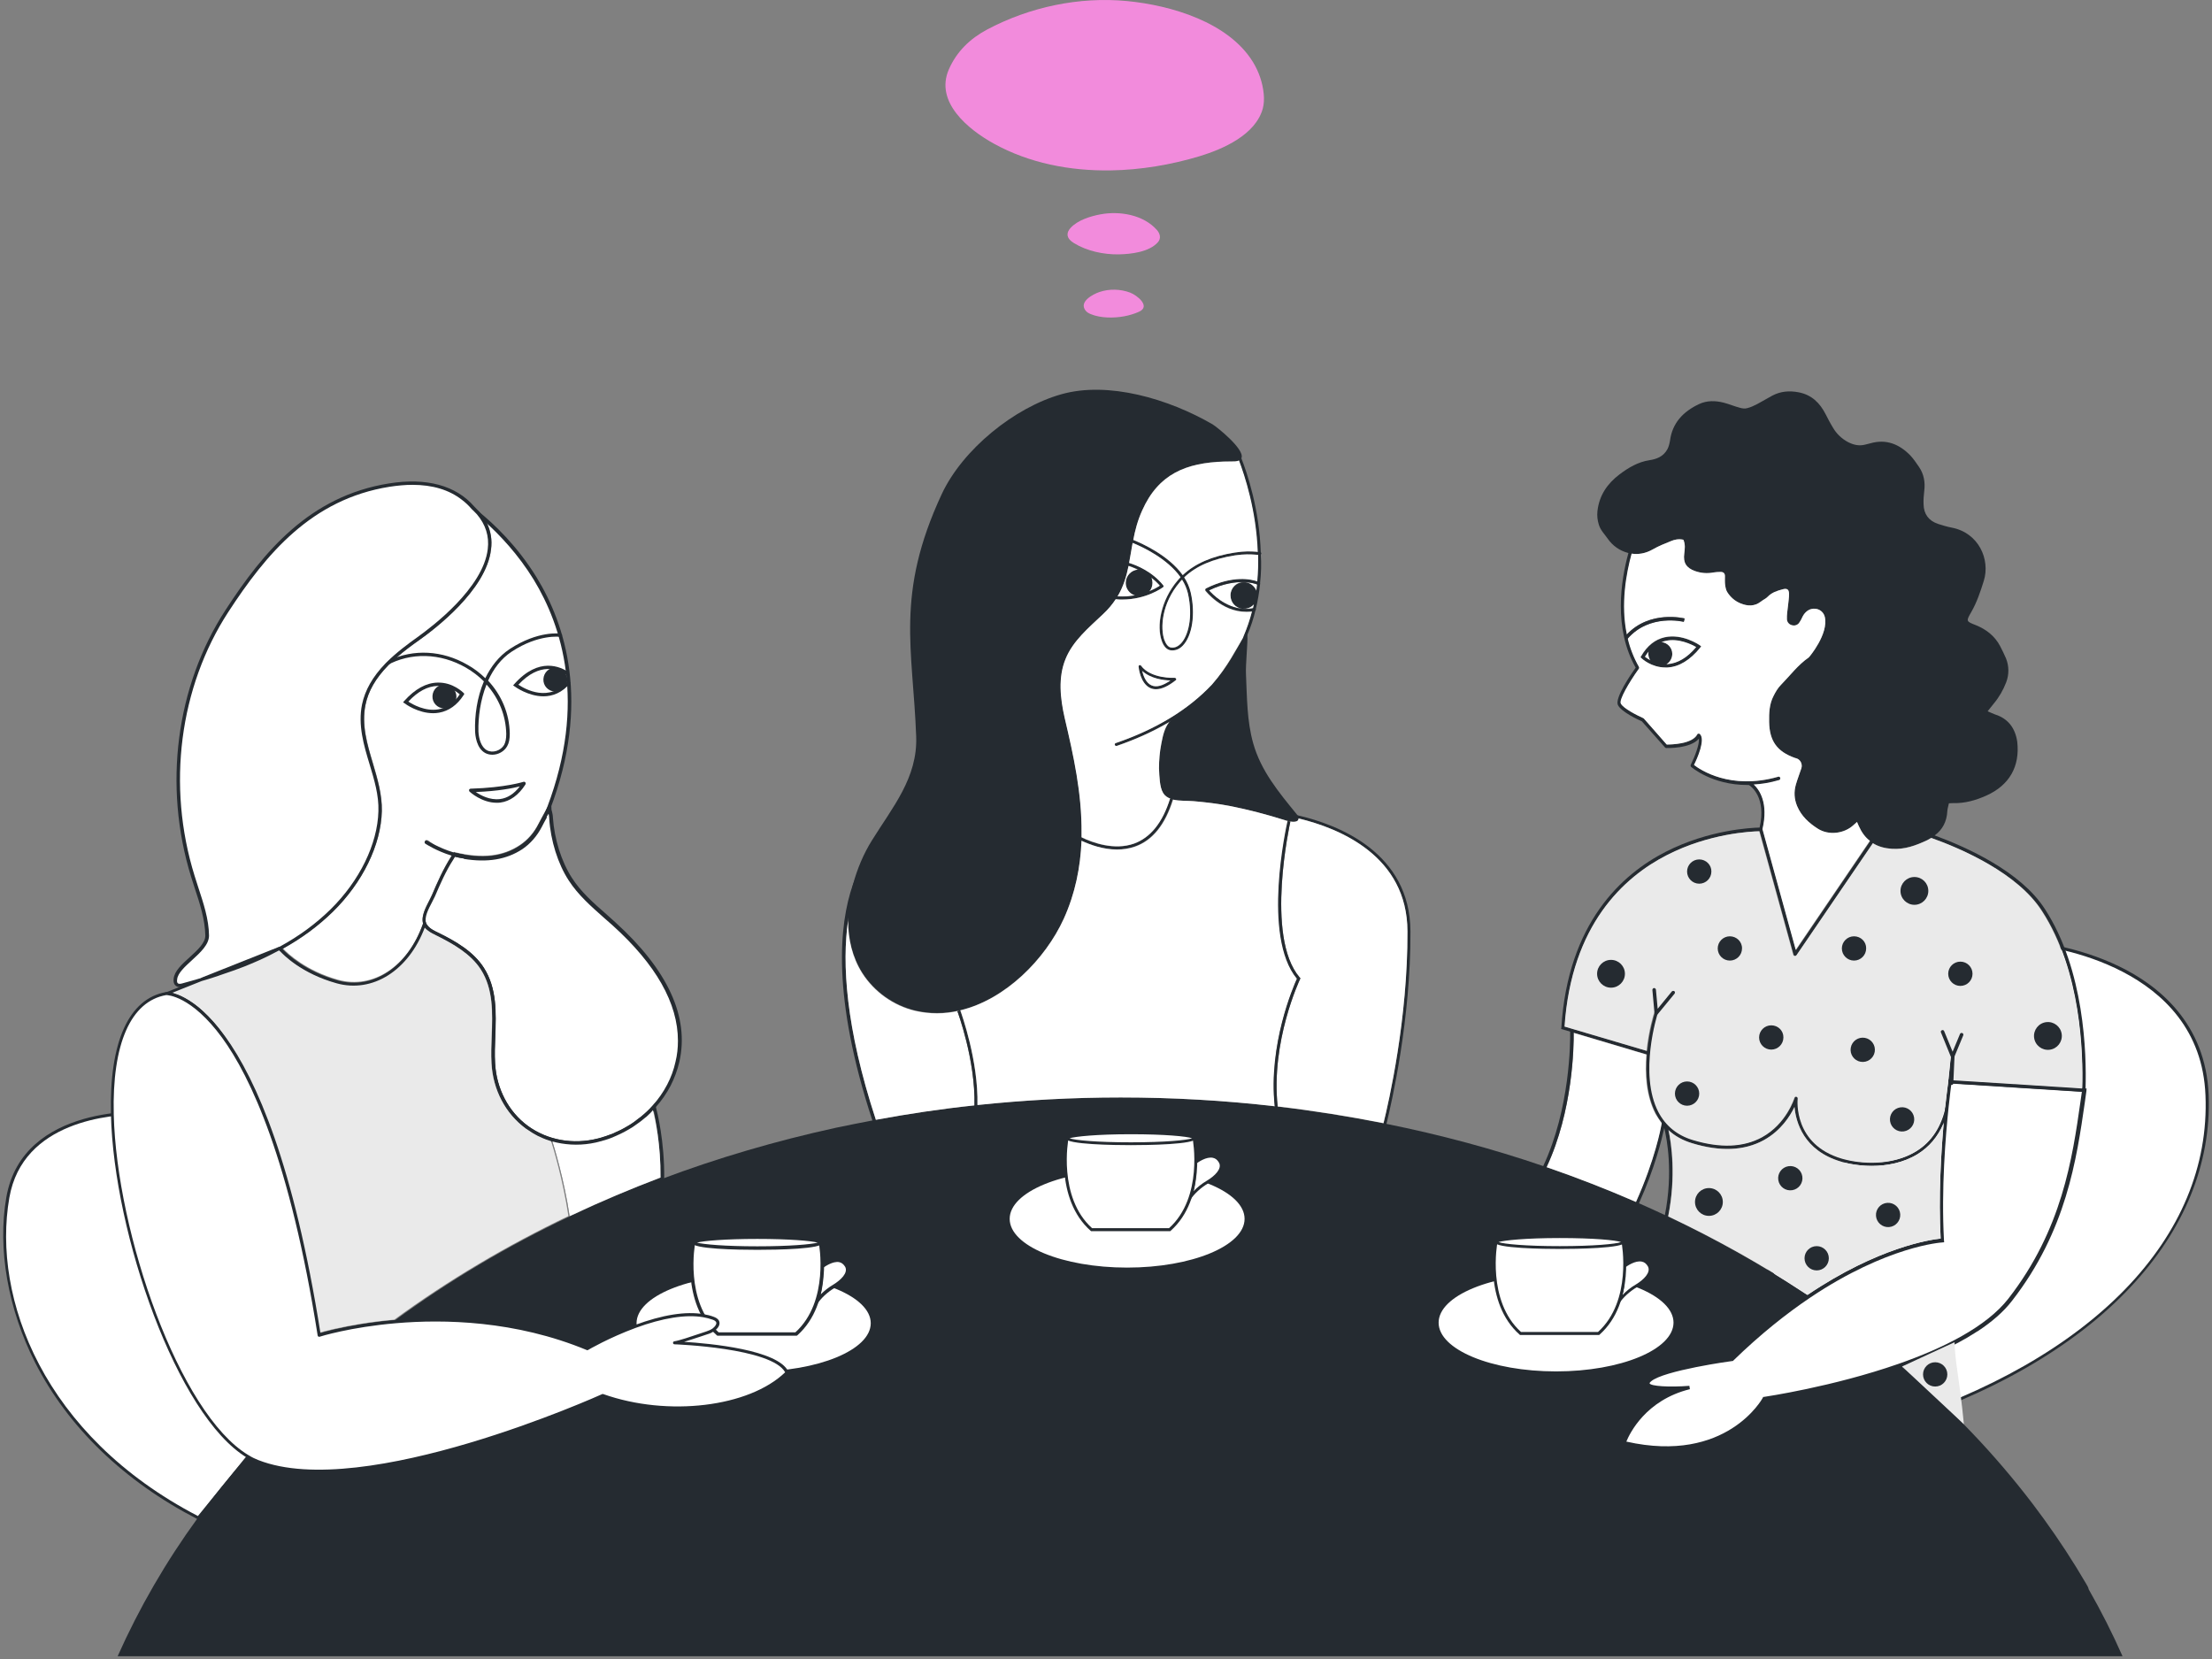 <svg width="620" height="465" viewBox="0 0 620 465" fill="none" xmlns="http://www.w3.org/2000/svg">
<rect x="0" y="0" width="620" height="465" fill="#808080" stroke="none"/>
<g clip-path="url(#clip0)">
<path d="M570.101 264.457L493.502 352.581L528.889 399.676C589.004 380.937 620.146 344.839 618.666 306.966C617.136 268.303 570.101 264.457 570.101 264.457Z" fill="white"/>
<path d="M593.987 270.868C582.093 265.098 570.248 264.062 570.149 264.062C570.001 264.062 569.902 264.112 569.804 264.21L493.155 352.335C493.007 352.483 493.007 352.68 493.155 352.828L528.543 399.923C528.592 399.972 528.691 400.071 528.74 400.071C528.839 400.071 528.888 400.071 528.987 400.071C557.909 391.046 581.501 377.485 597.146 360.767C612.249 344.691 619.8 326.099 619.06 306.916C618.27 286.796 604.994 276.194 593.987 270.868ZM528.987 399.232L493.995 352.631L570.248 264.901C573.604 265.246 616.74 270.424 618.171 307.015C619.8 346.762 586.436 381.233 528.987 399.232Z" fill="#252B31"/>
<path d="M2.224 335.617C-2.366 361.951 10.367 402.093 55.626 425.418L84.202 390.159L41.707 311.996C41.707 311.996 6.814 309.333 2.224 335.617Z" fill="white"/>
<path d="M42.052 311.798C42.002 311.7 41.854 311.601 41.706 311.601C41.361 311.552 6.368 309.185 1.778 335.568C-0.739 350.017 2.222 366.882 9.823 381.874C19.052 400.022 34.797 415.21 55.378 425.813C55.427 425.862 55.526 425.862 55.575 425.862C55.674 425.862 55.822 425.813 55.871 425.714L84.448 390.455C84.546 390.307 84.546 390.159 84.497 390.011L42.052 311.798ZM55.476 424.925C12.192 402.438 -2.269 363.924 2.617 335.716C6.368 314.116 31.292 312.341 39.239 312.341C40.324 312.341 41.114 312.39 41.459 312.39L83.707 390.159L55.476 424.925Z" fill="#252B31"/>
<path d="M584.758 443.961C581.106 437.698 577.108 431.583 572.814 425.665C571.778 424.235 570.741 422.854 569.705 421.473C564.473 414.619 558.847 408.01 552.776 401.649C546.607 395.189 540.042 388.975 533.083 383.008C532.935 382.86 532.787 382.762 532.639 382.614C532.491 382.466 532.343 382.367 532.195 382.219C524.397 375.611 516.105 369.397 507.419 363.529C507.271 363.43 507.123 363.332 506.975 363.233C506.827 363.135 506.679 363.036 506.53 362.937C505.938 362.543 505.297 362.148 504.704 361.754C493.057 354.11 480.619 347.157 467.491 340.943C467.195 340.795 466.899 340.647 466.602 340.549C464.233 339.464 461.864 338.329 459.446 337.294C459.15 337.146 458.854 337.047 458.558 336.899C450.414 333.349 442.073 330.094 433.485 327.135C433.189 327.036 432.893 326.938 432.548 326.839C418.432 322.006 403.724 318.061 388.572 315.004C388.326 314.955 388.029 314.905 387.783 314.856C378.06 312.933 368.189 311.355 358.12 310.171C357.874 310.122 357.578 310.122 357.281 310.072C343.166 308.445 328.754 307.607 314.096 307.607C300.474 307.607 287.049 308.346 273.921 309.727C273.674 309.777 273.378 309.777 273.082 309.826C263.705 310.812 254.525 312.193 245.443 313.87C245.098 313.919 244.802 313.968 244.456 314.067C241.051 314.708 237.695 315.398 234.338 316.089C217.41 319.787 201.123 324.571 185.527 330.439C176.84 333.694 168.351 337.294 160.109 341.239C142.44 349.622 125.955 359.436 110.902 370.482C96.096 381.331 82.671 393.413 70.925 406.432C70.382 407.074 69.789 407.665 69.246 408.306C64.36 413.879 59.721 419.599 55.427 425.468C46.494 437.747 38.992 450.717 32.971 464.229H594.925C592.112 457.867 588.953 451.604 585.449 445.489C585.35 444.947 585.054 444.454 584.758 443.961Z" fill="#252B31"/>
<path d="M211.242 384.931C229.641 384.931 244.556 378.639 244.556 370.877C244.556 363.115 229.641 356.822 211.242 356.822C192.842 356.822 177.927 363.115 177.927 370.877C177.927 378.639 192.842 384.931 211.242 384.931Z" fill="white"/>
<path d="M211.24 356.28C192.584 356.28 177.432 362.789 177.432 370.828C177.432 378.866 192.584 385.375 211.24 385.375C229.897 385.375 245.048 378.866 245.048 370.828C244.999 362.839 229.847 356.28 211.24 356.28ZM211.24 384.438C193.127 384.438 178.419 378.323 178.419 370.877C178.419 363.381 193.127 357.315 211.24 357.315C229.354 357.315 244.061 363.43 244.061 370.877C244.061 378.373 229.304 384.438 211.24 384.438Z" fill="#252B31"/>
<path d="M230.046 355.244C230.046 355.244 230.588 362.296 228.269 365.699C228.269 365.699 228.318 365.6 228.417 365.452C229.799 363.381 231.625 361.754 233.747 360.472C236.412 358.894 238.238 356.724 237.251 354.85C235.228 350.954 230.046 355.244 230.046 355.244Z" fill="white"/>
<path d="M235.424 352.828C232.858 352.335 229.847 354.8 229.749 354.899L229.551 355.047V355.294C229.551 355.343 230.045 362.05 227.972 365.304L227.873 365.452L228.712 365.995C228.761 365.945 228.761 365.896 228.811 365.847L228.86 365.748C230.143 363.825 231.871 362.198 234.042 360.915C237.349 358.943 238.781 356.576 237.744 354.652C237.201 353.617 236.411 353.025 235.424 352.828ZM233.549 360.077C232.216 360.866 231.032 361.803 229.995 362.839C230.736 359.831 230.588 356.477 230.538 355.491C231.18 354.998 233.45 353.42 235.227 353.765C235.918 353.913 236.461 354.357 236.905 355.096C237.744 356.773 235.72 358.746 233.549 360.077Z" fill="#252B31"/>
<path d="M194.412 348.291C194.412 348.291 191.154 364.91 201.272 373.885H211.242H213.216H223.185C233.303 364.91 230.046 348.291 230.046 348.291H194.412Z" fill="white"/>
<path d="M229.502 348.39C229.551 348.538 232.562 364.713 222.938 373.441H201.419C191.795 364.713 194.805 348.587 194.855 348.39L193.917 348.192C193.868 348.34 190.709 365.206 200.925 374.28L201.073 374.378H223.332L223.48 374.28C233.697 365.206 230.538 348.39 230.489 348.192L229.502 348.39Z" fill="#252B31"/>
<path d="M212.278 349.82C222.145 349.82 230.145 349.135 230.145 348.291C230.145 347.447 222.145 346.762 212.278 346.762C202.411 346.762 194.412 347.447 194.412 348.291C194.412 349.135 202.411 349.82 212.278 349.82Z" fill="white"/>
<path d="M212.277 346.269C206.749 346.269 193.917 346.466 193.917 348.291C193.917 350.116 206.749 350.313 212.277 350.313C217.805 350.313 230.637 350.116 230.637 348.291C230.637 346.466 217.805 346.269 212.277 346.269ZM212.277 349.327C203.245 349.327 197.224 348.784 195.348 348.291C197.174 347.798 203.245 347.255 212.277 347.255C221.309 347.255 227.33 347.798 229.206 348.291C227.33 348.784 221.309 349.327 212.277 349.327Z" fill="#252B31"/>
<path d="M315.923 355.688C334.322 355.688 349.237 349.396 349.237 341.634C349.237 333.871 334.322 327.579 315.923 327.579C297.524 327.579 282.608 333.871 282.608 341.634C282.608 349.396 297.524 355.688 315.923 355.688Z" fill="white"/>
<path d="M315.922 327.135C297.315 327.135 282.213 333.645 282.213 341.634C282.213 349.622 297.315 356.132 315.922 356.132C334.529 356.132 349.631 349.622 349.631 341.634C349.631 333.645 334.529 327.135 315.922 327.135ZM315.922 355.294C297.759 355.294 283.002 349.179 283.002 341.634C283.002 334.088 297.759 327.973 315.922 327.973C334.085 327.973 348.842 334.088 348.842 341.634C348.842 349.179 334.035 355.294 315.922 355.294Z" fill="#252B31"/>
<path d="M334.726 326C334.726 326 335.269 333.052 332.949 336.455C332.949 336.455 332.999 336.356 333.098 336.208C334.479 334.137 336.306 332.51 338.428 331.227C341.093 329.649 342.919 327.48 341.932 325.606C339.909 321.759 334.726 326 334.726 326Z" fill="white"/>
<path d="M340.106 323.683C337.589 323.19 334.628 325.606 334.479 325.705L334.331 325.853V326.05C334.331 326.1 334.825 332.757 332.752 336.061C332.653 336.209 332.604 336.258 332.604 336.258L333.295 336.702C333.344 336.653 333.394 336.554 333.443 336.505C333.443 336.505 333.443 336.456 333.492 336.456C334.776 334.532 336.552 332.905 338.724 331.623C341.981 329.699 343.413 327.332 342.376 325.458C341.833 324.472 341.044 323.88 340.106 323.683ZM338.28 330.932C336.849 331.771 335.615 332.757 334.529 333.891C335.368 330.784 335.22 327.184 335.17 326.247C335.812 325.754 338.132 324.127 339.958 324.521C340.698 324.669 341.241 325.113 341.685 325.902C342.574 327.579 340.501 329.601 338.28 330.932Z" fill="#252B31"/>
<path d="M299.092 319.047C299.092 319.047 295.835 335.666 305.952 344.642H315.922H317.896H327.866C337.984 335.666 334.726 319.047 334.726 319.047H299.092Z" fill="white"/>
<path d="M334.282 319.146C334.331 319.294 337.342 335.519 327.668 344.247H306.1C296.427 335.519 299.438 319.294 299.487 319.146L298.697 318.998C298.648 319.146 295.489 335.962 305.706 344.987L305.804 345.086H328.014L328.113 344.987C338.28 335.962 335.121 319.146 335.121 318.998L334.282 319.146Z" fill="#252B31"/>
<path d="M316.959 320.576C326.826 320.576 334.825 319.891 334.825 319.047C334.825 318.203 326.826 317.518 316.959 317.518C307.091 317.518 299.092 318.203 299.092 319.047C299.092 319.891 307.091 320.576 316.959 320.576Z" fill="white"/>
<path d="M316.959 317.124C312.665 317.124 298.697 317.272 298.697 319.048C298.697 320.823 312.665 320.971 316.959 320.971C321.252 320.971 335.22 320.823 335.22 319.048C335.269 317.272 321.252 317.124 316.959 317.124ZM316.959 320.182C307.433 320.182 301.264 319.59 299.783 319.048C301.313 318.554 307.433 317.913 316.959 317.913C326.484 317.913 332.653 318.505 334.134 319.048C332.653 319.59 326.484 320.182 316.959 320.182Z" fill="#252B31"/>
<path d="M436.151 384.784C454.55 384.784 469.466 378.491 469.466 370.729C469.466 362.967 454.55 356.674 436.151 356.674C417.752 356.674 402.837 362.967 402.837 370.729C402.837 378.491 417.752 384.784 436.151 384.784Z" fill="white"/>
<path d="M436.151 356.231C417.544 356.231 402.441 362.74 402.441 370.729C402.441 378.718 417.544 385.227 436.151 385.227C454.757 385.227 469.86 378.718 469.86 370.729C469.86 362.74 454.708 356.231 436.151 356.231ZM436.151 384.389C417.988 384.389 403.231 378.274 403.231 370.729C403.231 363.184 417.988 357.069 436.151 357.069C454.313 357.069 469.07 363.184 469.07 370.729C469.021 378.274 454.264 384.389 436.151 384.389Z" fill="#252B31"/>
<path d="M454.955 355.145C454.955 355.145 455.498 362.197 453.178 365.599C453.178 365.599 453.228 365.501 453.326 365.353C454.708 363.282 456.534 361.654 458.657 360.372C461.322 358.794 463.148 356.624 462.161 354.75C460.137 350.855 454.955 355.145 454.955 355.145Z" fill="white"/>
<path d="M460.285 352.779C457.768 352.285 454.807 354.702 454.659 354.8L454.511 354.948V355.146C454.511 355.195 455.004 361.902 452.931 365.206L452.833 365.354L453.523 365.798C453.573 365.748 453.573 365.699 453.622 365.65L453.672 365.551C454.955 363.628 456.732 362 458.903 360.718C462.161 358.795 463.592 356.428 462.555 354.554C462.062 353.568 461.272 352.976 460.285 352.779ZM458.508 360.028C457.077 360.866 455.843 361.852 454.757 362.987C455.596 359.88 455.448 356.28 455.399 355.343C456.041 354.85 458.36 353.222 460.186 353.617C460.927 353.765 461.47 354.209 461.914 354.998C462.753 356.674 460.729 358.696 458.508 360.028Z" fill="#252B31"/>
<path d="M419.321 348.192C419.321 348.192 416.063 364.811 426.181 373.786H436.151H438.125H448.094C458.212 364.811 454.955 348.192 454.955 348.192H419.321Z" fill="white"/>
<path d="M454.511 348.242C454.56 348.39 457.571 364.614 447.897 373.343H426.329C416.655 364.614 419.666 348.39 419.715 348.242L418.926 348.094C418.876 348.242 415.718 365.058 425.934 374.082L426.033 374.181H448.242L448.341 374.082C458.508 365.058 455.35 348.242 455.35 348.094L454.511 348.242Z" fill="#252B31"/>
<path d="M437.188 346.664C427.317 346.664 419.321 347.354 419.321 348.192C419.321 349.031 427.317 349.721 437.188 349.721C447.059 349.721 455.054 349.031 455.054 348.192C455.054 347.305 447.059 346.664 437.188 346.664Z" fill="white"/>
<path d="M437.187 346.22C432.893 346.22 418.926 346.368 418.926 348.143C418.926 349.918 432.893 350.066 437.187 350.066C441.481 350.066 455.448 349.918 455.448 348.143C455.448 346.368 441.481 346.22 437.187 346.22ZM437.187 349.277C427.662 349.277 421.492 348.685 420.012 348.143C421.542 347.65 427.662 347.009 437.187 347.009C446.713 347.009 452.882 347.601 454.363 348.143C452.882 348.685 446.713 349.277 437.187 349.277Z" fill="#252B31"/>
<path d="M466.504 316.286C467.195 319.146 469.021 328.516 466.652 340.549C466.652 340.647 466.602 340.696 466.602 340.795C466.948 340.844 467.244 340.992 467.491 341.19C467.491 341.14 467.54 341.042 467.54 340.992C469.81 329.551 468.428 320.478 467.639 316.828C467.392 315.744 467.195 315.152 467.195 315.102L466.701 315.25L466.257 315.398C466.257 315.398 466.257 315.448 466.257 315.497C466.306 315.546 466.405 315.842 466.504 316.286Z" fill="#252B31"/>
<path d="M465.763 314.609C465.763 314.609 465.763 314.708 465.714 314.807C465.467 316.286 463.789 325.064 458.508 336.85C458.459 336.949 458.409 336.998 458.409 337.097C458.705 337.146 459.051 337.245 459.298 337.442C459.347 337.392 459.347 337.294 459.396 337.245C463.888 327.234 465.763 319.393 466.454 316.237C466.503 316.039 466.503 315.891 466.553 315.744C466.602 315.546 466.602 315.349 466.651 315.201C466.701 314.905 466.701 314.757 466.701 314.757L465.763 314.609Z" fill="#252B31"/>
<path d="M556.773 222.983C553.812 224.315 550.703 225.203 547.396 225.104C547.1 225.104 546.754 225.153 546.261 225.153C546.113 225.893 545.866 226.583 545.817 227.323C545.669 230.331 544.435 232.55 542.313 234.128C542.016 234.375 541.671 234.572 541.325 234.819C540.98 235.016 540.585 235.263 540.19 235.46C537.032 236.939 533.873 238.123 530.27 237.876C528.197 237.778 526.42 237.235 524.94 236.298C524.643 236.15 524.397 235.953 524.15 235.756C522.817 234.72 521.781 233.29 520.991 231.515C520.843 231.17 520.695 230.824 520.498 230.381C520.103 230.726 519.807 231.022 519.511 231.268C516.895 233.685 512.552 234.227 509.492 232.255C507.024 230.676 504.902 228.753 503.717 225.942C502.878 223.92 502.779 221.948 503.372 219.877C503.816 218.348 504.408 216.869 504.902 215.34C505.247 214.304 504.754 213.071 503.717 212.627C503.52 212.578 503.322 212.48 503.075 212.43C498.091 210.655 495.968 207.696 495.87 202.37C495.82 199.855 495.919 197.34 497.104 195.072C497.646 193.987 498.288 192.852 499.176 191.965C501.743 189.351 503.915 186.392 506.975 184.272C507.123 184.173 512.601 177.664 511.466 172.88C511.071 171.302 509.492 170.267 507.665 170.71C506.53 171.006 505.642 171.943 505.148 173.028C504.951 173.472 504.655 174.064 504.26 174.606C503.224 175.938 501.003 175.297 500.854 173.62V173.571C500.805 172.338 501.003 171.105 501.151 169.872C501.249 168.688 501.496 167.505 501.447 166.321C501.397 165.138 500.805 164.842 499.621 165.187C498.091 165.582 496.61 166.075 495.475 167.258C494.981 167.801 494.192 168.097 493.599 168.59C491.773 170.02 489.848 169.921 487.874 169.132C486.295 168.491 485.061 167.406 484.173 166.026C483.778 165.434 483.63 164.645 483.531 163.905C483.432 163.116 483.482 162.278 483.482 161.489C483.482 160.65 483.037 160.305 482.248 160.305C481.606 160.305 480.915 160.354 480.274 160.453C478.497 160.798 476.769 160.65 475.091 160.058C472.624 159.171 471.735 157.691 472.081 155.176C472.229 153.894 472.426 152.612 471.834 151.281C470.501 150.985 469.366 151.231 468.33 151.675C466.602 152.365 464.875 153.056 463.246 153.993C461.272 155.127 459.199 155.472 457.324 155.176C456.978 155.127 456.682 155.078 456.336 154.979C454.017 154.387 451.993 152.957 450.661 151.034C449.772 149.752 448.637 148.667 448.144 147.089C447.749 145.807 447.601 144.574 447.749 143.242C448.242 138.853 450.513 135.549 453.967 132.936C456.485 131.062 459.1 129.484 462.308 128.991C464.283 128.695 466.207 128.004 467.343 125.933C467.737 125.193 467.935 124.355 468.083 123.517C468.725 118.585 471.735 115.38 476.226 113.259C478.447 112.224 480.816 112.273 483.136 112.865C484.666 113.259 486.147 113.9 487.677 114.295C488.318 114.492 489.108 114.591 489.75 114.393C490.737 114.147 491.674 113.703 492.612 113.21C493.994 112.47 495.376 111.632 496.758 110.892C499.078 109.659 501.545 109.462 504.112 109.955C507.764 110.646 510.084 112.914 511.713 116.119C512.354 117.352 512.996 118.635 513.736 119.818C514.723 121.544 516.204 122.974 517.981 123.911C519.511 124.7 521.041 125.045 522.669 124.651C523.212 124.503 523.755 124.404 524.249 124.256C528.691 122.974 532.343 124.503 535.403 127.61C536.341 128.596 537.081 129.73 537.871 130.864C539.253 132.886 539.647 135.155 539.351 137.571C539.203 138.804 539.104 140.086 539.154 141.319C539.203 144.081 540.585 145.955 543.201 146.842C544.435 147.237 545.718 147.631 547.001 147.878C554.602 149.308 557.909 156.804 556.033 162.82C555.095 165.828 554.108 168.787 552.529 171.549C550.999 174.162 551.098 174.162 553.862 175.247C556.774 176.431 559.143 178.305 560.623 181.116C561.215 182.25 561.758 183.384 562.252 184.518C563.14 186.688 563.14 189.105 562.301 191.274C561.462 193.444 560.327 195.417 558.846 197.192C558.303 197.833 557.81 198.524 557.119 199.362C557.909 199.707 558.55 200.003 559.192 200.25C562.943 201.433 564.868 204.195 565.411 207.893C566.2 214.797 563.239 220.074 556.773 222.983Z" fill="#252B31"/>
<path d="M498.732 218.742C496.166 219.482 493.797 219.877 491.625 219.975C491.131 220.025 490.638 220.025 490.144 220.025C489.996 220.025 489.848 220.025 489.749 220.025C479.829 220.025 474.055 214.995 474.005 214.945C473.857 214.797 473.808 214.551 473.907 214.353C475.042 212.085 476.374 208.584 476.177 207.055C473.759 209.866 467.342 209.669 467.046 209.669C466.898 209.669 466.799 209.619 466.701 209.521L460.186 202.173C459.248 201.778 454.362 199.51 453.474 197.587C452.585 195.614 457.126 189.006 458.458 187.132C452.19 176.036 454.313 162.672 456.435 154.979C457.521 151.133 458.557 148.667 458.607 148.568C458.705 148.322 459.001 148.223 459.248 148.322C459.495 148.42 459.594 148.716 459.495 148.963C459.495 149.012 458.459 151.428 457.422 155.127C455.892 160.7 454.313 169.33 456.089 177.812C456.139 178.206 456.238 178.601 456.336 178.995C456.978 181.707 458.014 184.37 459.446 186.885C459.544 187.033 459.544 187.28 459.446 187.428C456.583 191.422 453.918 196.107 454.362 197.143C455.004 198.573 459.149 200.595 460.679 201.285C460.729 201.334 460.778 201.334 460.828 201.384L467.244 208.682C468.478 208.682 474.351 208.584 475.782 205.871C475.831 205.723 475.979 205.625 476.128 205.625C476.276 205.625 476.424 205.625 476.522 205.723C478.2 207.203 475.782 212.677 474.894 214.403C476.522 215.685 485.061 221.553 498.485 217.707C498.732 217.608 499.028 217.756 499.078 218.052C499.127 218.397 498.979 218.644 498.732 218.742Z" fill="#252B31"/>
<path d="M494.043 232.501C494.043 232.55 494.043 232.6 493.994 232.6L493.895 232.994H493.501C493.501 232.994 493.353 232.994 493.155 232.994C490.934 233.044 479.237 233.537 467.293 239.652C455.201 245.816 440.493 259.18 438.569 287.733L461.568 294.538L462.012 294.637L461.765 295.574L461.519 295.525L441.135 289.459L440.148 289.163L437.582 288.423L437.631 288.029C439.457 258.736 454.56 245.027 466.948 238.715C479.04 232.55 490.885 232.008 493.204 231.959C495.129 223.477 490.835 220.419 490.144 219.975C490.144 219.975 490.095 219.975 490.095 219.926L490.539 219.038C490.589 219.088 491.082 219.334 491.674 219.877C493.204 221.455 495.82 225.153 494.043 232.501Z" fill="#252B31"/>
<path d="M546.261 309.53C546.261 309.579 546.261 309.629 546.261 309.678C546.261 309.777 546.261 309.826 546.212 309.924C546.014 311.059 545.718 312.144 545.372 313.179C545.175 313.771 544.978 314.313 544.731 314.905C543.152 318.604 540.733 321.513 537.426 323.535C533.527 325.902 528.937 326.79 524.643 326.79C523.459 326.79 522.274 326.741 521.139 326.593C519.264 326.395 517.536 326.05 516.056 325.606C505.444 322.5 503.371 314.412 502.977 310.27C501.743 312.834 499.176 316.927 494.34 319.59C488.91 322.549 482.149 322.795 474.252 320.428C471.686 319.639 469.465 318.407 467.688 316.779C467.342 316.434 466.997 316.138 466.651 315.744C466.553 315.645 466.454 315.546 466.355 315.398C466.207 315.201 466.01 315.004 465.862 314.807C465.22 313.968 464.628 313.081 464.134 312.094C461.519 307.064 461.173 300.851 461.617 295.525C461.667 295.179 461.667 294.834 461.716 294.538C462.259 289.065 463.591 284.676 463.838 283.837C463.838 283.788 463.888 283.739 463.888 283.739C463.937 283.492 464.233 283.344 464.48 283.443C464.727 283.541 464.875 283.788 464.776 284.034C464.776 284.034 464.776 284.133 464.727 284.232C464.134 286.254 459.742 301.59 464.973 311.601C466.997 315.448 470.205 318.111 474.598 319.442C482.248 321.76 488.762 321.513 493.945 318.702C500.904 314.905 503.026 307.705 503.075 307.656C503.125 307.409 503.371 307.261 503.618 307.311C503.865 307.36 504.013 307.607 504.013 307.853C503.964 308.396 502.829 320.675 516.451 324.669C517.981 325.113 519.757 325.458 521.682 325.656C526.568 326.149 532.392 325.557 537.081 322.697C541.473 320.034 544.237 315.694 545.422 309.924C545.422 309.777 545.471 309.629 545.521 309.481C545.57 309.234 545.767 309.086 546.014 309.086H546.063C546.113 309.135 546.261 309.283 546.261 309.53Z" fill="#252B31"/>
<path d="M465.763 314.856C465.516 316.335 463.838 325.113 458.557 336.899C450.414 333.349 442.073 330.094 433.485 327.135C440.888 311.355 441.135 293.207 441.086 289.508L461.469 295.574C461.025 300.9 461.37 307.064 463.986 312.144C464.529 313.081 465.121 313.968 465.763 314.856C465.763 314.807 465.763 314.807 465.763 314.856Z" fill="white"/>
<path d="M432.498 326.987C432.794 327.086 433.09 327.234 433.337 327.431C433.386 327.332 433.436 327.234 433.485 327.135C440.888 311.355 441.135 293.207 441.086 289.508C441.086 289.114 441.086 288.867 441.086 288.818L440.099 288.867C440.099 288.867 440.099 289.015 440.099 289.213C440.148 292.023 440.099 310.714 432.547 326.839C432.547 326.889 432.498 326.938 432.498 326.987Z" fill="#252B31"/>
<path d="M528.148 231.663L524.989 236.298L503.569 267.711C503.471 267.81 503.323 267.909 503.175 267.909H503.125C502.928 267.859 502.78 267.761 502.73 267.564L493.205 232.945L493.106 232.6C493.057 232.353 493.205 232.057 493.452 232.008C493.698 231.959 493.995 232.057 494.044 232.353L494.093 232.501L503.421 266.331L524.2 235.756L527.358 231.12C527.506 230.874 527.803 230.824 528.049 230.972C528.247 231.12 528.296 231.466 528.148 231.663Z" fill="#252B31"/>
<path d="M476.424 180.869C476.227 180.721 471.587 177.565 466.652 178.65C463.937 179.242 461.716 181.017 460.038 183.927L459.841 184.272L460.137 184.518C460.236 184.617 462.901 187.132 466.849 187.132C467.047 187.132 467.244 187.132 467.441 187.132C470.649 186.935 473.709 185.061 476.572 181.609L476.918 181.214L476.424 180.869ZM467.343 186.146C467.293 186.146 467.195 186.146 467.096 186.146C465.22 186.195 463.592 185.603 462.457 185.011C461.815 184.666 461.321 184.321 461.025 184.075C461.321 183.581 461.667 183.138 462.012 182.694C463.098 181.412 464.332 180.475 465.665 179.981C466.01 179.833 466.405 179.735 466.75 179.636C470.403 178.847 474.055 180.672 475.289 181.412C472.87 184.321 470.156 185.948 467.343 186.146Z" fill="#252B31"/>
<path d="M468.725 183.285C468.725 184.469 468.083 185.554 467.145 186.146C466.652 186.442 466.059 186.639 465.368 186.639C464.134 186.639 463.049 185.998 462.506 185.011C462.21 184.518 462.012 183.927 462.012 183.285C462.012 183.088 462.012 182.891 462.062 182.694C462.358 181.116 463.69 179.932 465.368 179.932C465.516 179.932 465.615 179.932 465.763 179.932C467.441 180.129 468.725 181.559 468.725 183.285Z" fill="#252B31"/>
<path d="M520.991 231.515C520.843 231.17 520.695 230.824 520.498 230.381C520.103 230.726 519.807 231.022 519.511 231.268C516.895 233.685 512.552 234.227 509.492 232.255C507.024 230.676 504.902 228.753 503.717 225.942C502.878 223.92 502.779 221.948 503.372 219.877C503.816 218.348 504.408 216.868 504.902 215.34C505.247 214.304 504.754 213.071 503.717 212.627C503.52 212.578 503.322 212.48 503.076 212.43C498.091 210.655 495.968 207.696 495.87 202.37C495.82 199.855 495.919 197.34 497.104 195.072C497.647 193.987 498.288 192.852 499.177 191.965C501.743 189.351 503.915 186.392 506.975 184.272C507.123 184.173 512.601 177.664 511.466 172.88C511.071 171.302 509.492 170.267 507.666 170.71C506.53 171.006 505.642 171.943 505.149 173.028C504.951 173.472 504.655 174.064 504.26 174.606C503.224 175.938 501.003 175.297 500.855 173.62V173.571C500.805 172.338 501.003 171.105 501.151 169.872C501.249 168.688 501.496 167.505 501.447 166.321C501.398 165.138 500.805 164.842 499.621 165.187C498.091 165.582 496.61 166.075 495.475 167.258C494.981 167.801 494.192 168.097 493.599 168.59C491.773 170.02 489.848 169.921 487.874 169.132C486.295 168.491 485.061 167.406 484.173 166.025C483.778 165.434 483.63 164.645 483.531 163.905C483.432 163.116 483.482 162.278 483.482 161.489C483.482 160.65 483.038 160.305 482.248 160.305C481.606 160.305 480.915 160.354 480.274 160.453C478.497 160.798 476.769 160.65 475.091 160.058C472.624 159.171 471.735 157.691 472.081 155.176C472.229 153.894 472.426 152.612 471.834 151.281C470.501 150.985 469.366 151.231 468.33 151.675C466.602 152.365 464.875 153.056 463.246 153.993C461.272 155.127 459.199 155.472 457.324 155.176C455.794 160.749 454.214 169.379 455.991 177.861C462.506 170.908 472.13 173.324 472.229 173.324L471.982 174.261C471.883 174.261 462.358 171.894 456.238 178.995C456.879 181.707 457.916 184.37 459.347 186.885C459.446 187.033 459.446 187.28 459.347 187.428C456.485 191.422 453.819 196.107 454.264 197.143C454.905 198.573 459.051 200.595 460.581 201.285C460.63 201.334 460.68 201.334 460.729 201.384L467.145 208.682C468.379 208.682 474.252 208.584 475.684 205.871C475.733 205.723 475.881 205.625 476.029 205.625C476.177 205.625 476.325 205.625 476.424 205.723C478.102 207.203 475.684 212.677 474.795 214.403C476.424 215.685 484.962 221.553 498.387 217.707C498.634 217.608 498.93 217.756 498.979 218.052C499.028 218.299 498.93 218.594 498.634 218.644C496.067 219.383 493.698 219.778 491.527 219.877C493.155 221.356 495.722 225.055 493.994 232.402L503.322 266.232L524.101 235.657C522.818 234.72 521.781 233.29 520.991 231.515ZM476.523 181.559C473.709 185.011 470.649 186.885 467.392 187.083C467.195 187.083 466.997 187.083 466.8 187.083C462.851 187.083 460.186 184.617 460.087 184.469L459.791 184.222L459.989 183.877C461.667 180.968 463.937 179.192 466.602 178.601C471.538 177.516 476.177 180.672 476.375 180.82L476.819 181.116L476.523 181.559Z" fill="white"/>
<path d="M462.062 182.694C461.716 183.137 461.371 183.581 461.075 184.074C461.371 184.321 461.864 184.666 462.506 185.011C462.21 184.518 462.012 183.927 462.012 183.285C462.012 183.088 462.062 182.891 462.062 182.694Z" fill="white"/>
<path d="M466.849 179.636C466.454 179.735 466.109 179.833 465.763 179.981C467.441 180.179 468.724 181.609 468.724 183.285C468.724 184.469 468.083 185.554 467.145 186.146C467.194 186.146 467.293 186.146 467.392 186.146C470.205 185.948 472.92 184.37 475.437 181.362C474.154 180.622 470.501 178.798 466.849 179.636Z" fill="white"/>
<path d="M455.941 177.861C455.695 178.107 455.497 178.354 455.3 178.601L456.04 179.242C456.089 179.192 456.139 179.094 456.188 179.044C462.308 171.943 471.834 174.261 471.932 174.31L472.179 173.373C472.08 173.324 462.456 170.908 455.941 177.861Z" fill="#252B31"/>
<path d="M542.312 234.178C538.413 232.748 535.798 232.008 535.699 232.008C535.452 231.959 535.156 232.107 535.107 232.353C535.057 232.6 535.205 232.896 535.452 232.945C535.551 232.945 537.821 233.586 541.325 234.868C549.864 237.926 565.509 244.731 572.37 255.284C583.326 272.1 583.919 295.278 583.622 304.993C583.622 305.141 583.622 305.338 583.622 305.486C583.622 305.733 583.771 305.93 583.968 305.979H584.017H584.067C584.116 305.979 584.215 305.979 584.264 305.93C584.313 305.93 584.363 305.881 584.412 305.831C584.461 305.782 584.511 305.733 584.511 305.683C584.511 305.683 584.511 305.634 584.56 305.634V305.585V305.536C584.56 305.388 584.56 305.24 584.56 305.092C584.856 295.327 584.264 271.854 573.159 254.791C566.398 244.238 551.147 237.433 542.312 234.178Z" fill="#252B31"/>
<path d="M544.386 347.65C544.386 347.65 518.426 348.833 485.457 380.937C485.457 380.937 466.011 383.6 462.408 386.805C458.805 390.011 473.513 388.877 473.513 388.877C459.003 392.477 455.153 404.411 455.153 404.411C484.371 411.265 494.489 392.033 494.489 392.033C494.489 392.033 547.693 384.488 563.339 364.269C579.527 343.409 581.699 321.859 584.068 305.585C584.068 305.585 554.504 303.711 546.509 303.168C546.558 303.119 543.202 325.705 544.386 347.65Z" fill="white"/>
<path d="M546.508 303.612C546.508 303.662 546.508 303.711 546.508 303.76C546.508 303.81 546.508 303.908 546.458 303.957C546.409 304.401 546.31 304.944 546.211 305.683C546.211 305.881 546.162 306.078 546.162 306.275C546.063 307.064 545.965 308.001 545.817 309.037H545.866C546.063 309.086 546.211 309.234 546.261 309.431C546.557 306.472 546.853 304.451 546.952 303.563L583.524 305.881L546.508 303.612ZM546.508 303.612C546.508 303.662 546.508 303.711 546.508 303.76C546.508 303.81 546.508 303.908 546.458 303.957C546.409 304.401 546.31 304.944 546.211 305.683C546.211 305.881 546.162 306.078 546.162 306.275C546.063 307.064 545.965 308.001 545.817 309.037H545.866C546.063 309.086 546.211 309.234 546.261 309.431C546.557 306.472 546.853 304.451 546.952 303.563L583.524 305.881L546.508 303.612ZM584.609 305.092L584.116 305.042L583.622 304.993L560.524 303.514L547.1 302.675L546.162 302.626L546.113 302.922V303.07C546.113 303.168 545.718 305.733 545.274 309.924C545.126 311.404 544.928 313.081 544.78 314.905C544.04 323.387 543.299 335.42 543.941 347.157C541.128 347.453 526.519 349.524 506.629 362.937C500.015 367.376 492.81 373.096 485.308 380.444C483.333 380.74 465.714 383.255 462.16 386.362C461.519 386.953 461.272 387.496 461.519 388.038C462.111 389.37 466.355 389.567 469.859 389.518C458.162 394.055 454.856 404.115 454.806 404.263L454.658 404.756L455.201 404.904C459.594 405.939 463.591 406.383 467.194 406.383C485.999 406.383 493.895 394.301 494.981 392.477C497.548 392.082 515.71 389.32 533.33 383.058C540.536 380.493 547.643 377.386 553.565 373.589C553.861 373.392 554.158 373.195 554.454 373.047C558.254 370.532 561.561 367.721 563.979 364.565C579.18 344.987 582.043 324.965 584.363 308.938C584.511 307.853 584.659 306.768 584.807 305.733V305.683V305.634V305.536L584.856 305.092H584.609ZM494.191 391.54L494.093 391.786C493.994 391.983 483.926 410.378 455.843 404.065C456.78 401.797 461.272 392.427 473.66 389.37L473.512 388.433C467.787 388.877 462.703 388.531 462.358 387.742C462.358 387.693 462.358 387.545 462.752 387.2C466.207 384.142 485.357 381.479 485.554 381.479H485.702L485.801 381.381C493.451 373.934 500.756 368.165 507.419 363.677C529.036 349.179 544.237 348.242 544.435 348.242L544.928 348.192L544.879 347.699C544.089 333.25 545.323 318.308 546.211 309.974C546.211 309.826 546.261 309.727 546.261 309.579C546.557 306.62 546.853 304.599 546.952 303.711L583.524 306.029C583.376 306.916 583.277 307.853 583.129 308.79C580.859 324.719 577.996 344.592 562.943 363.973C556.773 371.912 544.583 377.929 532.145 382.268C513.637 388.729 494.685 391.49 494.389 391.54H494.191ZM546.508 303.612C546.508 303.662 546.508 303.711 546.508 303.76C546.508 303.81 546.508 303.908 546.458 303.957C546.409 304.401 546.31 304.944 546.211 305.683C546.211 305.881 546.162 306.078 546.162 306.275C546.063 307.064 545.965 308.001 545.817 309.037H545.866C546.063 309.086 546.211 309.234 546.261 309.431C546.557 306.472 546.853 304.451 546.952 303.563L583.524 305.881L546.508 303.612Z" fill="#252B31"/>
<path d="M537.426 323.535C533.527 325.902 528.937 326.79 524.644 326.79C521.435 326.79 518.425 326.297 516.056 325.606C505.444 322.5 503.372 314.412 502.977 310.27C501.743 312.834 499.176 316.927 494.34 319.59C488.911 322.549 482.149 322.845 474.252 320.428C471.686 319.639 469.465 318.456 467.688 316.779C468.478 320.428 469.86 329.552 467.589 340.943C481.359 347.453 494.438 354.8 506.629 362.937C526.519 349.524 541.128 347.453 543.941 347.157C543.349 335.371 544.04 323.387 544.78 314.905C543.201 318.604 540.733 321.513 537.426 323.535Z" fill="#EAEAEA"/>
<path d="M584.165 305.042L583.672 304.993L560.574 303.514L547.149 302.675L547.791 296.412V296.264C547.84 296.018 547.643 295.771 547.347 295.722C547.1 295.673 546.853 295.87 546.804 296.166V296.215L546.113 302.922L546.063 303.563L546.557 303.612L583.623 305.979H584.067H584.116H584.165C584.215 305.979 584.314 305.979 584.363 305.93C584.412 305.93 584.462 305.881 584.511 305.831C584.56 305.782 584.61 305.733 584.61 305.683C584.61 305.634 584.659 305.585 584.659 305.535V305.486V305.535C584.61 305.289 584.412 305.042 584.165 305.042Z" fill="#252B31"/>
<path d="M541.326 234.868C540.98 235.065 540.585 235.312 540.19 235.509C537.032 236.989 533.873 238.172 530.27 237.926C528.197 237.778 526.42 237.285 524.94 236.348L503.52 267.761C503.421 267.909 503.273 267.958 503.125 267.958H503.026C502.829 267.909 502.681 267.81 502.631 267.613L493.106 232.994C490.885 233.044 479.188 233.537 467.244 239.652C455.152 245.816 440.444 259.18 438.52 287.733L461.519 294.538C462.111 288.67 463.542 284.084 463.69 283.739C463.789 283.492 464.036 283.344 464.332 283.443C464.579 283.541 464.727 283.788 464.628 284.084C464.579 284.232 459.249 300.999 464.826 311.7C466.849 315.546 470.057 318.209 474.45 319.541C482.1 321.859 488.615 321.612 493.797 318.801C500.756 315.004 502.878 307.804 502.928 307.755C502.977 307.508 503.224 307.36 503.47 307.409C503.717 307.459 503.915 307.705 503.865 307.952C503.816 308.494 502.681 320.774 516.253 324.768C521.682 326.346 530.369 326.79 536.884 322.796C541.276 320.133 544.04 315.793 545.225 310.023C545.669 305.831 546.064 303.218 546.064 303.168V303.021L546.755 296.314L547.692 296.511L547.051 302.774L560.475 303.612L583.573 305.092C583.869 295.377 583.228 272.199 572.32 255.383C565.559 244.731 549.913 237.926 541.326 234.868Z" fill="#EAEAEA"/>
<path d="M574.485 294.23C576.623 293.966 578.142 292.022 577.878 289.886C577.614 287.751 575.668 286.233 573.531 286.497C571.394 286.76 569.875 288.705 570.138 290.84C570.402 292.976 572.348 294.493 574.485 294.23Z" fill="#252B31"/>
<path d="M478.99 340.795C481.144 340.795 482.889 339.051 482.889 336.899C482.889 334.748 481.144 333.004 478.99 333.004C476.837 333.004 475.091 334.748 475.091 336.899C475.091 339.051 476.837 340.795 478.99 340.795Z" fill="#252B31"/>
<path d="M536.587 245.816C534.416 245.816 532.688 247.591 532.688 249.712C532.688 251.882 534.465 253.608 536.587 253.608C538.759 253.608 540.486 251.832 540.486 249.712C540.486 247.542 538.759 245.816 536.587 245.816Z" fill="#252B31"/>
<path d="M451.549 276.835C453.702 276.835 455.448 275.09 455.448 272.939C455.448 270.787 453.702 269.043 451.549 269.043C449.396 269.043 447.65 270.787 447.65 272.939C447.65 275.09 449.396 276.835 451.549 276.835Z" fill="#252B31"/>
<path d="M525.462 294.833C525.788 292.982 524.55 291.221 522.697 290.898C520.844 290.576 519.078 291.815 518.752 293.666C518.427 295.517 519.665 297.279 521.518 297.601C523.371 297.924 525.137 296.684 525.462 294.833Z" fill="#252B31"/>
<path d="M502.348 333.595C504.205 333.294 505.466 331.546 505.164 329.691C504.863 327.836 503.114 326.577 501.257 326.878C499.401 327.179 498.14 328.927 498.441 330.782C498.742 332.637 500.492 333.896 502.348 333.595Z" fill="#252B31"/>
<path d="M509.195 356.083C511.076 356.083 512.601 354.559 512.601 352.68C512.601 350.801 511.076 349.277 509.195 349.277C507.315 349.277 505.79 350.801 505.79 352.68C505.79 354.559 507.315 356.083 509.195 356.083Z" fill="#252B31"/>
<path d="M519.659 262.435C517.783 262.435 516.253 263.964 516.253 265.838C516.253 267.711 517.783 269.24 519.659 269.24C521.534 269.24 523.064 267.711 523.064 265.838C523.114 263.964 521.584 262.435 519.659 262.435Z" fill="#252B31"/>
<path d="M476.276 240.885C474.4 240.885 472.87 242.413 472.87 244.287C472.87 246.161 474.4 247.69 476.276 247.69C478.151 247.69 479.681 246.161 479.681 244.287C479.731 242.463 478.201 240.885 476.276 240.885Z" fill="#252B31"/>
<path d="M472.87 303.119C470.995 303.119 469.465 304.648 469.465 306.522C469.465 308.396 470.995 309.924 472.87 309.924C474.746 309.924 476.276 308.396 476.276 306.522C476.276 304.648 474.746 303.119 472.87 303.119Z" fill="#252B31"/>
<path d="M549.469 276.341C551.35 276.341 552.875 274.818 552.875 272.939C552.875 271.06 551.35 269.536 549.469 269.536C547.588 269.536 546.063 271.06 546.063 272.939C546.063 274.818 547.588 276.341 549.469 276.341Z" fill="#252B31"/>
<path d="M533.631 317.116C535.492 316.843 536.779 315.114 536.505 313.255C536.232 311.395 534.502 310.109 532.641 310.383C530.78 310.656 529.494 312.384 529.767 314.244C530.04 316.103 531.77 317.389 533.631 317.116Z" fill="#252B31"/>
<path d="M529.45 343.936C531.326 343.807 532.742 342.182 532.613 340.308C532.483 338.433 530.858 337.018 528.981 337.147C527.105 337.276 525.689 338.9 525.818 340.775C525.948 342.65 527.574 344.065 529.45 343.936Z" fill="#252B31"/>
<path d="M551.371 383.484C551.556 381.614 550.188 379.95 548.316 379.767C546.444 379.584 544.777 380.952 544.593 382.823C544.408 384.693 545.776 386.357 547.648 386.54C549.52 386.722 551.187 385.354 551.371 383.484Z" fill="white"/>
<path d="M496.462 287.388C494.587 287.388 493.057 288.917 493.057 290.791C493.057 292.664 494.587 294.193 496.462 294.193C498.338 294.193 499.868 292.664 499.868 290.791C499.917 288.917 498.387 287.388 496.462 287.388Z" fill="#252B31"/>
<path d="M484.863 262.435C482.988 262.435 481.458 263.964 481.458 265.838C481.458 267.711 482.988 269.24 484.863 269.24C486.739 269.24 488.269 267.711 488.269 265.838C488.318 263.964 486.739 262.435 484.863 262.435Z" fill="#252B31"/>
<path d="M547.396 295.229C547.1 295.18 546.903 295.426 546.903 295.673L546.557 303.612C546.557 303.859 546.755 304.105 547.001 304.105C547.248 304.105 547.495 303.908 547.495 303.662L547.84 295.722C547.84 295.475 547.643 295.229 547.396 295.229Z" fill="#252B31"/>
<path d="M468.576 277.92L464.628 282.752L464.135 277.377C464.085 277.13 463.888 276.933 463.592 276.933C463.345 276.983 463.147 277.18 463.147 277.476L463.74 284.034C463.74 284.232 463.888 284.38 464.085 284.478C464.135 284.478 464.184 284.478 464.233 284.478C464.381 284.478 464.529 284.429 464.628 284.281L469.366 278.511C469.514 278.314 469.514 278.018 469.317 277.821C469.07 277.673 468.725 277.722 468.576 277.92Z" fill="#252B31"/>
<path d="M550.012 289.558C549.765 289.459 549.469 289.558 549.37 289.804L547.297 294.785L544.928 289.015C544.83 288.769 544.534 288.621 544.287 288.769C544.04 288.867 543.892 289.163 544.04 289.41L546.853 296.314C546.903 296.462 547.001 296.56 547.149 296.61C547.199 296.61 547.248 296.61 547.297 296.61C547.495 296.61 547.692 296.511 547.742 296.314L550.259 290.248C550.407 289.952 550.259 289.656 550.012 289.558Z" fill="#252B31"/>
<path d="M546.952 376.647L533.182 383.058L548.038 396.767C547.643 385.178 547.199 376.597 546.952 376.647Z" fill="#252B31"/>
<path d="M533.133 383.008L550.456 399.183C549.222 386.312 547.989 382.121 547.841 376.203L533.133 383.008Z" fill="#EAEAEA"/>
<path d="M542.411 388.63C544.292 388.63 545.817 387.107 545.817 385.227C545.817 383.348 544.292 381.825 542.411 381.825C540.531 381.825 539.006 383.348 539.006 385.227C539.006 387.107 540.531 388.63 542.411 388.63Z" fill="#252B31"/>
<path d="M136.418 146.497C137.554 148.815 137.998 151.33 137.652 153.993C136.27 165.335 121.809 176.332 117.466 179.39C115.541 180.721 113.271 182.398 111.099 184.321C110.359 184.962 109.619 185.653 108.928 186.343L108.878 186.392C105.325 189.992 103.252 193.641 102.462 197.537C101.327 203.11 102.956 208.584 104.535 213.86C105.818 218.2 107.151 222.688 107.052 227.274C106.806 236.742 101.673 247.295 93.332 255.482C89.235 259.476 84.645 262.879 79.315 265.838C80.697 267.317 85.78 272.1 94.763 274.615C104.585 277.328 114.357 270.868 118.601 258.835C117.96 256.862 119.292 254.347 120.329 252.325C120.625 251.734 120.921 251.191 121.118 250.698C122.599 247.246 124.228 243.548 126.35 240.194L126.696 239.652C122.648 238.419 119.539 236.397 119.342 236.298C119.095 236.15 119.095 235.805 119.243 235.559C119.391 235.361 119.835 235.46 120.082 235.608C120.131 235.608 122.846 238.024 126.942 239.208C126.992 239.159 126.992 239.109 127.041 239.06L127.238 238.764L127.535 238.863C135.135 240.687 140.959 240.046 145.796 236.791C147.918 235.361 149.695 233.339 150.929 230.874C151.521 229.74 152.113 228.655 152.706 227.57L153.495 226.14L153.791 226.189C164.847 196.896 157.888 175.445 149.991 162.475C145.598 155.522 140.466 150.146 136.418 146.497Z" fill="white"/>
<path d="M132.521 142.305C126.845 135.796 118.159 134.563 109.127 135.993C87.953 139.346 75.171 153.598 63.671 171.253C49.407 193.05 46.347 220.863 53.997 245.569C55.675 250.945 57.946 256.517 58.044 262.188C58.094 266.577 49.555 270.276 49.16 274.418C49.012 275.898 49.753 276.489 51.184 276.095C53.01 275.602 54.836 275.059 56.613 274.517C64.214 272.248 71.617 269.585 78.477 265.838C83.659 263.027 88.496 259.575 92.938 255.235C100.193 248.134 106.264 237.728 106.56 227.323C106.807 217.164 99.897 207.745 101.97 197.488C102.859 193.05 105.376 189.302 108.584 186.047C111.2 183.433 114.21 181.116 117.221 178.995C126.549 172.436 144.86 156.212 134.001 143.735C133.508 143.292 133.014 142.798 132.521 142.305Z" fill="white"/>
<path d="M58.339 273.481C59.474 273.136 60.61 272.791 61.696 272.396C60.61 272.742 59.474 273.087 58.339 273.481ZM136.419 146.497C135.876 145.461 135.185 144.426 134.395 143.489C134.395 143.489 134.395 143.44 134.346 143.44C133.902 142.946 133.408 142.453 132.915 141.96C127.782 136.042 119.49 133.823 109.027 135.5C86.768 139.051 73.837 154.634 63.225 170.957C49.307 192.31 45.705 220.271 53.552 245.717C53.897 246.802 54.243 247.887 54.588 248.972C56.02 253.262 57.451 257.701 57.55 262.188C57.599 264.259 55.329 266.331 53.157 268.303C50.936 270.325 48.863 272.199 48.666 274.369C48.567 275.257 48.764 275.898 49.258 276.292C49.456 276.44 49.702 276.588 49.949 276.637C50.097 276.637 50.196 276.687 50.393 276.687C50.689 276.687 50.986 276.637 51.331 276.539C53.157 276.046 54.983 275.503 56.76 274.961H56.809C57.352 274.813 57.895 274.615 58.438 274.468C59.474 274.172 60.511 273.826 61.498 273.481C61.547 273.481 61.597 273.432 61.597 273.432C63.077 272.939 64.509 272.446 65.891 271.952C66.828 271.607 67.766 271.262 68.654 270.917C69.099 270.769 69.543 270.572 69.987 270.374C70.431 270.227 70.826 270.029 71.27 269.832C72.553 269.29 73.787 268.747 74.972 268.155C75.317 268.007 75.712 267.81 76.058 267.662C76.847 267.268 77.637 266.873 78.427 266.429C78.525 266.38 78.624 266.331 78.674 266.281C78.674 266.281 78.674 266.281 78.723 266.232C78.92 266.133 79.068 266.035 79.266 265.936C84.596 262.977 89.186 259.575 93.283 255.58C101.624 247.394 106.806 236.841 107.003 227.372C107.102 222.786 105.769 218.299 104.486 213.959C102.907 208.682 101.278 203.208 102.413 197.636C103.203 193.74 105.276 190.14 108.829 186.491L108.879 186.442C109.57 185.751 110.31 185.061 111.05 184.42C113.222 182.496 115.542 180.82 117.417 179.488C121.81 176.381 136.271 165.434 137.603 154.091C137.998 151.33 137.554 148.815 136.419 146.497ZM136.715 153.894C136.073 159.368 132.174 164.793 127.93 169.231C123.685 173.669 119.046 177.121 116.924 178.65C114.357 180.475 111.1 182.891 108.286 185.702L108.237 185.751C108.138 185.85 108.04 185.948 107.99 185.998C104.437 189.696 102.315 193.444 101.475 197.439C100.291 203.258 101.969 208.88 103.598 214.255C104.881 218.496 106.214 222.885 106.065 227.372C105.819 236.594 100.785 246.901 92.592 254.939C88.495 258.934 83.954 262.287 78.575 265.246L78.229 265.443C76.749 266.232 75.219 267.021 73.59 267.761C72.899 268.106 72.208 268.402 71.468 268.698C71.221 268.796 70.974 268.895 70.678 269.043C69.938 269.339 69.197 269.635 68.457 269.98C66.68 270.67 64.755 271.41 62.781 272.1C62.436 272.199 62.09 272.347 61.696 272.446C60.61 272.791 59.474 273.136 58.339 273.531C58.142 273.58 57.944 273.678 57.747 273.728C57.352 273.876 56.908 273.974 56.464 274.122C56.464 274.122 56.464 274.122 56.414 274.122C54.638 274.665 52.812 275.158 51.035 275.651C50.492 275.799 50.048 275.799 49.85 275.602C49.653 275.454 49.554 275.059 49.653 274.517C49.801 272.742 51.874 270.917 53.848 269.092C56.168 266.972 58.586 264.753 58.586 262.238C58.537 257.602 57.007 253.114 55.575 248.725C55.23 247.641 54.885 246.556 54.539 245.471C46.692 220.222 50.294 192.606 64.015 171.499C74.528 155.374 87.261 139.938 109.175 136.437C111.445 136.092 113.567 135.894 115.591 135.894C121.217 135.894 125.857 137.275 129.46 140.086C130.447 140.826 131.335 141.664 132.174 142.651C132.717 143.144 133.161 143.637 133.605 144.081C133.605 144.081 133.605 144.081 133.655 144.13C136.123 147.04 137.159 150.294 136.715 153.894ZM58.339 273.481C59.474 273.136 60.61 272.791 61.696 272.396C60.61 272.742 59.474 273.087 58.339 273.481Z" fill="#252B31"/>
<path d="M172.054 258.835C167.76 254.939 163.022 251.29 159.863 246.408C156.704 241.526 154.829 235.016 154.483 229.246C154.434 228.507 154.187 227.767 154.039 226.978V226.929C153.94 226.929 153.842 226.879 153.694 226.879C152.904 228.359 152.065 229.789 151.324 231.317C150.091 233.783 148.264 235.904 146.044 237.432C140.861 240.884 134.741 241.328 127.387 239.553C127.289 239.701 127.19 239.849 127.091 239.997C126.943 240.194 126.795 240.441 126.696 240.638C124.623 243.893 122.995 247.493 121.465 251.043C120.576 253.065 118.109 256.616 118.997 258.983C119.096 259.229 119.194 259.427 119.343 259.624C120.132 260.709 121.415 261.35 122.6 261.942C127.387 264.309 132.273 267.07 135.136 271.558C140.22 279.448 137.752 289.36 138.196 298.089C139.035 313.376 152.608 323.387 167.612 319.639C173.633 318.111 179.161 314.807 183.257 310.27C186.465 306.719 188.785 302.429 189.871 297.645C193.424 282.259 182.764 268.5 172.054 258.835Z" fill="white"/>
<path d="M153.051 228.309C153.1 228.211 153.1 228.161 153.15 228.063C153.199 227.964 153.199 227.915 153.249 227.816C153.249 227.816 153.249 227.816 153.249 227.866C153.1 228.112 152.952 228.408 152.804 228.704C152.656 229 152.508 229.296 152.311 229.542C152.015 230.134 151.669 230.726 151.373 231.318C150.139 233.783 148.313 235.904 146.092 237.432C142.637 239.75 138.788 240.687 134.395 240.539C134.198 240.539 134.049 240.539 133.852 240.539C133.359 240.539 132.816 240.49 132.322 240.441C132.026 240.391 131.73 240.391 131.434 240.342C130.94 240.293 130.447 240.194 129.953 240.145C129.756 240.095 129.509 240.046 129.311 240.046C129.163 239.997 128.966 239.997 128.818 239.948C129.114 239.997 129.361 240.095 129.657 240.145C129.756 240.145 129.854 240.194 129.904 240.293C129.904 240.293 129.953 240.293 129.953 240.342C130.052 240.441 130.101 240.589 130.052 240.737C136.616 241.821 141.946 240.934 146.388 238.024C148.659 236.496 150.534 234.326 151.867 231.761C152.311 230.874 152.804 229.986 153.298 229.098C153.051 228.753 152.952 228.507 153.051 228.309ZM128.423 239.75C128.571 239.8 128.67 239.8 128.818 239.849C128.423 239.75 128.028 239.701 127.683 239.602C127.929 239.652 128.176 239.701 128.423 239.75ZM153.051 228.309C153.1 228.211 153.1 228.161 153.15 228.063C153.15 228.013 153.199 227.915 153.199 227.866C153.051 228.112 152.903 228.408 152.755 228.704C152.607 229 152.459 229.296 152.261 229.542C151.965 230.134 151.62 230.726 151.324 231.318C150.09 233.783 148.264 235.904 146.043 237.432C142.588 239.75 138.738 240.687 134.346 240.539C134.198 240.539 134 240.539 133.803 240.539C133.309 240.539 132.766 240.49 132.273 240.441C131.977 240.391 131.68 240.391 131.384 240.342C130.891 240.293 130.397 240.194 129.904 240.145C129.706 240.095 129.459 240.046 129.262 240.046C129.114 239.997 128.917 239.997 128.769 239.948C129.065 239.997 129.311 240.095 129.608 240.145C129.706 240.145 129.805 240.194 129.854 240.293C129.854 240.293 129.904 240.293 129.904 240.342C130.002 240.441 130.052 240.589 130.002 240.737C136.567 241.821 141.897 240.934 146.339 238.024C148.609 236.496 150.485 234.326 151.817 231.761C152.261 230.874 152.755 229.986 153.249 229.098C153.051 228.753 152.952 228.507 153.051 228.309ZM128.423 239.75C128.571 239.8 128.67 239.8 128.818 239.849C128.423 239.75 128.028 239.701 127.683 239.602C127.929 239.652 128.176 239.701 128.423 239.75ZM172.398 258.44C171.559 257.701 170.77 256.961 169.93 256.221C166.426 253.164 162.823 250.008 160.306 246.062C157.345 241.476 155.371 235.164 154.976 229.148C154.976 228.556 154.828 228.063 154.729 227.52C154.68 227.323 154.63 227.126 154.581 226.978V226.929L154.532 225.844L153.791 226.337L153.495 226.287L152.706 227.718C152.113 228.802 151.472 229.937 150.929 231.022C149.695 233.487 147.918 235.509 145.796 236.939C140.959 240.194 135.135 240.835 127.535 239.011L127.239 238.912L127.041 239.208C127.041 239.257 126.992 239.306 126.942 239.356C126.893 239.454 126.794 239.553 126.745 239.652L126.399 240.194L126.35 240.293C124.228 243.646 122.599 247.295 121.119 250.797C120.921 251.24 120.625 251.832 120.329 252.424C119.292 254.446 117.96 256.961 118.601 258.933C118.601 258.933 118.601 258.983 118.601 259.032L118.651 259.131C118.749 259.377 118.848 259.624 119.046 259.87C119.095 259.92 119.144 260.018 119.194 260.068C119.243 260.117 119.292 260.216 119.391 260.265C119.49 260.413 119.589 260.512 119.737 260.61L119.786 260.659C119.885 260.758 120.033 260.857 120.131 260.955C120.23 261.005 120.329 261.103 120.428 261.153C120.526 261.202 120.625 261.301 120.674 261.35C120.921 261.498 121.217 261.646 121.464 261.794C121.563 261.843 121.661 261.892 121.809 261.942C122.007 262.04 122.204 262.139 122.451 262.287C127.239 264.605 132.026 267.366 134.79 271.706C138.343 277.229 138.097 283.936 137.85 290.396C137.751 292.911 137.652 295.525 137.8 298.04C138.195 305.486 141.7 312.144 147.375 316.286C147.968 316.73 148.609 317.124 149.251 317.519C149.596 317.716 149.942 317.913 150.287 318.111C150.485 318.209 150.682 318.308 150.83 318.406C151.274 318.653 151.768 318.85 152.261 319.048C152.854 319.245 153.397 319.491 153.989 319.689C154.285 319.787 154.581 319.886 154.877 319.935C155.223 320.034 155.618 320.132 156.012 320.182C157.789 320.576 159.615 320.774 161.441 320.774C162.132 320.774 162.823 320.724 163.514 320.675C164.699 320.576 165.834 320.428 167.019 320.132C167.265 320.083 167.561 320.034 167.808 319.935C168.993 319.639 170.177 319.294 171.312 318.85C171.609 318.752 171.954 318.604 172.25 318.456C172.596 318.308 172.99 318.16 173.336 317.963C173.681 317.815 174.027 317.617 174.372 317.47C174.718 317.322 175.063 317.124 175.409 316.927C175.754 316.73 176.1 316.533 176.445 316.335C176.791 316.138 177.087 315.941 177.432 315.744C177.432 315.744 177.432 315.744 177.482 315.694C177.778 315.497 178.025 315.349 178.321 315.152C179.209 314.56 180.048 313.919 180.838 313.179C181.035 312.982 181.233 312.834 181.48 312.637C181.726 312.39 182.022 312.144 182.269 311.897C182.516 311.65 182.812 311.404 183.059 311.108C183.256 310.911 183.454 310.664 183.651 310.467L183.799 310.319L183.849 310.27C185.477 308.445 186.859 306.423 187.945 304.352C189.031 302.231 189.87 299.963 190.413 297.645C193.275 285.07 187.205 271.854 172.398 258.44ZM182.911 309.875C181.924 311.009 180.789 312.045 179.653 312.982C179.456 313.13 179.259 313.278 179.061 313.426C178.913 313.524 178.814 313.623 178.666 313.722C178.37 313.968 178.074 314.165 177.778 314.412C177.482 314.609 177.186 314.807 176.84 315.053C176.199 315.448 175.557 315.842 174.915 316.187C174.274 316.533 173.632 316.878 172.941 317.174C172.645 317.272 172.398 317.42 172.102 317.568C171.707 317.765 171.263 317.913 170.819 318.061C170.473 318.209 170.128 318.308 169.733 318.456C169.585 318.505 169.388 318.554 169.24 318.604C168.697 318.801 168.154 318.949 167.561 319.097C160.553 320.872 153.397 319.541 147.918 315.546C142.489 311.552 139.133 305.141 138.738 297.99C138.59 295.574 138.689 292.96 138.788 290.445C139.034 283.837 139.281 276.983 135.579 271.213C132.668 266.676 127.732 263.816 122.797 261.399C121.661 260.857 120.428 260.265 119.737 259.279C119.687 259.18 119.638 259.131 119.589 259.081C119.539 259.032 119.49 258.933 119.49 258.884L119.44 258.786C118.848 257.158 120.082 254.791 121.069 252.917C121.365 252.325 121.661 251.734 121.908 251.24C123.389 247.788 124.968 244.139 127.09 240.884L127.288 240.539L127.485 240.243C127.485 240.194 127.535 240.145 127.535 240.145C128.374 240.342 129.163 240.49 129.953 240.638C136.517 241.723 141.848 240.835 146.289 237.926C148.56 236.397 150.435 234.227 151.768 231.663C152.212 230.775 152.706 229.887 153.199 229C153.298 228.802 153.446 228.556 153.545 228.359L153.742 228.013C153.791 228.309 153.89 228.556 153.89 228.852C153.939 229.049 153.94 229.246 153.94 229.444C154.334 235.608 156.358 242.117 159.418 246.802C162.034 250.846 165.686 254.051 169.19 257.158C170.029 257.898 170.868 258.638 171.658 259.328C183.898 270.374 190.018 281.224 190.018 291.727C190.018 293.7 189.82 295.673 189.327 297.645C188.389 301.985 186.168 306.275 182.911 309.875ZM153.051 228.309C153.1 228.211 153.1 228.161 153.15 228.063C153.15 228.013 153.199 227.915 153.199 227.866C153.051 228.112 152.903 228.408 152.755 228.704C152.607 229 152.459 229.296 152.261 229.542C151.965 230.134 151.62 230.726 151.324 231.318C150.09 233.783 148.264 235.904 146.043 237.432C142.588 239.75 138.738 240.687 134.346 240.539C134.148 240.539 134 240.539 133.803 240.539C133.309 240.539 132.766 240.49 132.273 240.441C131.977 240.391 131.68 240.391 131.384 240.342C130.891 240.293 130.397 240.194 129.904 240.145C129.706 240.095 129.459 240.046 129.262 240.046C129.114 239.997 128.917 239.997 128.769 239.948C129.065 239.997 129.311 240.095 129.608 240.145C129.706 240.145 129.805 240.194 129.854 240.293C129.854 240.293 129.904 240.293 129.904 240.342C130.002 240.441 130.052 240.589 130.002 240.737C136.567 241.821 141.897 240.934 146.339 238.024C148.609 236.496 150.485 234.326 151.817 231.761C152.261 230.627 152.952 228.507 153.051 228.309ZM128.423 239.75C128.571 239.8 128.67 239.8 128.818 239.849C128.423 239.75 128.028 239.701 127.683 239.602C127.929 239.652 128.176 239.701 128.423 239.75Z" fill="#252B31"/>
<path d="M46.593 278.955H46.642L46.593 277.969V278.955Z" fill="#252B31"/>
<path d="M78.247 265.379L56.373 274.077L56.739 274.994L78.612 266.295L78.247 265.379Z" fill="#252B31"/>
<path d="M160.701 340.992C160.652 340.844 160.652 340.647 160.602 340.499C159.171 331.228 156.753 322.845 155.914 320.28C155.864 320.083 155.766 319.886 155.766 319.738C155.716 319.541 155.667 319.442 155.667 319.442L155.223 319.59L154.729 319.738C154.729 319.738 154.779 319.837 154.828 319.985C155.321 321.513 158.135 330.686 159.665 340.943C159.714 341.091 159.714 341.288 159.714 341.436C159.763 341.584 159.763 341.781 159.813 341.929C159.813 341.979 159.813 342.028 159.813 342.077L160.8 341.929C160.8 341.781 160.751 341.634 160.751 341.486C160.751 341.288 160.751 341.14 160.701 340.992Z" fill="#252B31"/>
<path d="M163.465 320.774C164.65 320.675 165.785 320.527 166.969 320.231C165.834 320.478 164.65 320.675 163.465 320.774ZM157.444 320.527C157.148 320.478 156.901 320.428 156.605 320.379C156.901 320.428 157.197 320.478 157.444 320.527ZM154.828 319.985C155.173 320.083 155.568 320.182 155.963 320.28C156.21 320.33 156.407 320.379 156.654 320.428C156.407 320.379 156.21 320.33 155.963 320.28C155.568 320.182 155.223 320.083 154.828 319.985ZM161.935 320.823C162.478 320.823 162.971 320.774 163.514 320.774C162.971 320.823 162.429 320.823 161.935 320.823ZM161.935 320.823C161.787 320.823 161.59 320.823 161.441 320.823C161.59 320.823 161.738 320.823 161.935 320.823ZM161.392 320.823C160.899 320.823 160.405 320.823 159.911 320.774C160.405 320.823 160.899 320.823 161.392 320.823ZM159.911 320.774C159.665 320.774 159.418 320.724 159.171 320.724C159.418 320.774 159.665 320.774 159.911 320.774ZM158.283 320.626C158.036 320.576 157.74 320.576 157.493 320.527C157.74 320.576 157.987 320.626 158.283 320.626ZM159.122 320.724C158.826 320.675 158.53 320.675 158.233 320.626C158.53 320.675 158.826 320.724 159.122 320.724ZM54.736 281.569C54.588 281.47 54.489 281.372 54.342 281.273C54.292 281.224 54.243 281.174 54.144 281.174C54.638 281.519 55.131 281.914 55.625 282.358C55.329 282.013 55.032 281.766 54.736 281.569ZM183.849 310.319C183.799 310.171 183.799 310.072 183.799 310.072L183.701 309.777L183.552 309.283L182.96 309.924C181.973 311.059 180.838 312.094 179.703 313.031C179.505 313.179 179.308 313.327 179.111 313.475C178.962 313.574 178.864 313.672 178.716 313.771C178.42 314.018 178.123 314.215 177.827 314.461C177.531 314.659 177.235 314.905 176.89 315.102C176.248 315.497 175.606 315.892 174.965 316.237C174.323 316.582 173.682 316.927 172.991 317.223C172.694 317.322 172.448 317.47 172.151 317.617C171.757 317.815 171.312 317.963 170.868 318.111C170.523 318.259 170.177 318.357 169.782 318.505C169.634 318.554 169.437 318.604 169.289 318.653C168.746 318.85 168.203 318.998 167.611 319.146C160.602 320.922 153.446 319.59 147.968 315.596C142.539 311.601 139.182 305.19 138.788 298.04C138.64 295.623 138.738 293.01 138.837 290.495C139.084 283.887 139.331 277.032 135.629 271.262C132.717 266.725 127.781 263.865 122.846 261.449C121.711 260.906 120.477 260.314 119.786 259.328C119.737 259.229 119.687 259.18 119.638 259.131C119.589 259.081 119.539 258.983 119.539 258.934C119.539 258.934 119.539 258.884 119.49 258.884L119.046 257.553L118.848 258.095L118.552 258.884C118.552 258.934 118.503 258.983 118.503 259.032C114.258 271.065 104.486 277.574 94.664 274.813C85.682 272.298 80.598 267.514 79.216 266.035C79.068 265.887 78.969 265.739 78.871 265.69C78.822 265.64 78.822 265.64 78.822 265.64L78.575 265.344L78.229 265.542C76.749 266.331 75.219 267.12 73.59 267.859C72.899 268.205 72.208 268.5 71.468 268.796C71.221 268.895 70.974 268.994 70.678 269.142C69.938 269.437 69.197 269.783 68.457 270.079C66.68 270.769 64.755 271.509 62.781 272.199C62.436 272.298 62.09 272.446 61.695 272.544C60.609 272.889 59.474 273.284 58.339 273.629C58.142 273.678 57.944 273.777 57.747 273.826C57.352 273.974 56.908 274.073 56.464 274.221C56.464 274.221 56.464 274.221 56.414 274.221L51.874 276.046H51.824L49.949 276.785L46.593 278.117H46.543L44.125 279.054H46.691C46.988 279.054 53.651 279.202 62.288 290.938C70.234 301.837 81.339 325.113 89.087 374.378L89.186 374.921L89.729 374.773C89.828 374.723 98.02 372.159 110.359 371.074C110.606 371.074 110.902 371.025 111.149 371.025C111.198 371.025 111.248 371.025 111.297 371.025L111.396 370.926C111.593 370.778 111.84 370.63 112.037 370.482C112.284 370.285 112.531 370.137 112.778 369.94C127.239 359.288 143.081 349.918 159.862 341.929C160.06 341.831 160.257 341.732 160.454 341.634C160.553 341.584 160.701 341.535 160.8 341.486C168.647 337.787 176.84 334.286 185.181 331.13C185.379 331.031 185.625 330.982 185.872 330.883L186.168 330.784V330.489V330.291C186.267 319.886 184.243 311.848 183.849 310.319ZM185.132 330.094C176.742 333.25 168.499 336.751 160.602 340.499C160.405 340.598 160.208 340.697 160.01 340.795C159.911 340.845 159.813 340.894 159.665 340.943C142.242 349.228 125.807 358.992 110.803 369.989C103.795 370.581 98.07 371.666 94.319 372.504C94.023 372.554 93.727 372.652 93.43 372.702C91.703 373.096 90.519 373.441 89.828 373.638C89.235 369.94 88.643 366.389 88.001 363.036C87.903 362.346 87.755 361.655 87.656 361.014C87.607 360.669 87.557 360.373 87.459 360.028C87.311 359.288 87.162 358.548 87.064 357.809C86.718 355.984 86.373 354.209 85.978 352.483C85.879 351.94 85.781 351.398 85.632 350.855C85.09 348.192 84.497 345.628 83.905 343.162C83.806 342.669 83.658 342.176 83.559 341.683C82.967 339.217 82.375 336.899 81.783 334.631C81.684 334.187 81.536 333.743 81.437 333.299C81.042 331.82 80.648 330.439 80.253 329.058C79.907 327.924 79.562 326.79 79.266 325.705C78.673 323.782 78.081 321.957 77.489 320.182C77.242 319.393 76.995 318.653 76.699 317.913C76.65 317.765 76.6 317.667 76.6 317.519C76.304 316.73 76.058 315.99 75.761 315.25C75.416 314.313 75.07 313.376 74.725 312.538C74.478 311.946 74.281 311.355 74.034 310.763C73.886 310.418 73.738 310.072 73.59 309.678C73.442 309.333 73.294 308.987 73.146 308.642C72.948 308.198 72.8 307.804 72.603 307.36C72.257 306.522 71.912 305.733 71.517 304.944C71.32 304.549 71.171 304.155 70.974 303.81L70.925 303.76C70.481 302.823 70.036 301.936 69.592 301.097C69.345 300.604 69.099 300.111 68.852 299.618C68.358 298.681 67.865 297.744 67.322 296.856C67.075 296.412 66.828 296.018 66.582 295.574C66.285 295.081 66.039 294.637 65.742 294.193C65.545 293.897 65.348 293.601 65.15 293.256C65.052 293.108 64.953 292.911 64.854 292.763C64.706 292.566 64.558 292.319 64.41 292.122C64.311 291.974 64.262 291.875 64.163 291.728C64.114 291.629 64.015 291.53 63.966 291.432C63.818 291.234 63.669 291.037 63.522 290.84C63.472 290.791 63.423 290.692 63.373 290.643C63.275 290.544 63.225 290.396 63.127 290.297C63.077 290.199 63.028 290.149 62.979 290.051C62.831 289.854 62.732 289.706 62.584 289.508C62.485 289.36 62.337 289.212 62.238 289.065C62.139 288.917 61.992 288.769 61.893 288.621C61.893 288.621 61.843 288.571 61.843 288.522C61.794 288.423 61.695 288.374 61.646 288.276C61.646 288.226 61.597 288.226 61.547 288.177C61.547 288.128 61.498 288.128 61.449 288.078C61.103 287.684 60.807 287.289 60.462 286.895C60.116 286.5 59.82 286.155 59.474 285.81C59.376 285.662 59.228 285.563 59.129 285.465C58.931 285.267 58.734 285.07 58.537 284.824C58.339 284.626 58.142 284.429 57.944 284.232C57.796 284.084 57.599 283.887 57.401 283.739C56.908 283.245 56.365 282.802 55.871 282.407C55.575 282.161 55.23 281.914 54.934 281.667C54.786 281.569 54.687 281.47 54.539 281.372C54.489 281.322 54.44 281.273 54.342 281.273C54.342 281.273 54.342 281.273 54.292 281.273C54.243 281.224 54.144 281.174 54.095 281.125C53.799 280.928 53.552 280.73 53.305 280.582C51.874 279.646 50.59 279.103 49.603 278.758C49.505 278.709 49.357 278.659 49.258 278.659C49.06 278.61 48.863 278.511 48.666 278.462L56.908 275.158H56.957C57.5 275.01 58.043 274.813 58.586 274.665C59.622 274.369 60.659 274.024 61.646 273.678C61.695 273.678 61.745 273.629 61.745 273.629C63.225 273.136 64.657 272.643 66.039 272.15C66.976 271.805 67.914 271.459 68.802 271.114C69.247 270.966 69.691 270.769 70.135 270.572C70.579 270.424 70.974 270.226 71.418 270.029C72.701 269.487 73.935 268.944 75.12 268.353C75.465 268.205 75.86 268.007 76.206 267.859C76.995 267.465 77.785 267.07 78.575 266.627C79.759 267.958 84.942 273.136 94.664 275.848C104.782 278.659 114.801 272.298 119.391 260.265C119.441 260.314 119.49 260.413 119.589 260.462C119.687 260.61 119.786 260.709 119.934 260.807L119.983 260.857C120.082 260.955 120.23 261.054 120.329 261.153C120.428 261.202 120.526 261.301 120.625 261.35C120.724 261.399 120.822 261.498 120.872 261.547C121.119 261.695 121.415 261.843 121.661 261.991C121.76 262.04 121.859 262.09 122.007 262.139C122.204 262.238 122.402 262.336 122.649 262.484C127.436 264.802 132.223 267.564 134.987 271.903C138.541 277.426 138.294 284.133 138.047 290.593C137.949 293.108 137.85 295.722 137.998 298.237C138.393 305.683 141.897 312.341 147.573 316.483C148.165 316.927 148.807 317.322 149.448 317.716C149.794 317.913 150.139 318.111 150.485 318.308C150.682 318.407 150.88 318.505 151.028 318.604C151.472 318.85 151.965 319.048 152.459 319.245C153.051 319.442 153.594 319.689 154.186 319.886C154.482 319.985 154.779 320.083 155.075 320.133C155.42 320.231 155.815 320.33 156.21 320.428C156.457 320.478 156.654 320.527 156.901 320.576C157.197 320.626 157.444 320.675 157.74 320.724C157.987 320.774 158.283 320.823 158.53 320.823C158.826 320.872 159.122 320.872 159.418 320.922C159.665 320.922 159.911 320.971 160.158 320.971C160.652 321.02 161.145 321.02 161.639 321.02C161.787 321.02 161.984 321.02 162.132 321.02C162.675 321.02 163.169 320.971 163.712 320.971C164.896 320.872 166.031 320.724 167.216 320.428C167.463 320.379 167.759 320.33 168.006 320.231C169.19 319.935 170.375 319.59 171.51 319.146C171.806 319.048 172.152 318.9 172.448 318.752C172.793 318.604 173.188 318.456 173.533 318.259C173.879 318.111 174.224 317.913 174.57 317.765C174.915 317.617 175.261 317.42 175.606 317.223C175.952 317.026 176.297 316.828 176.643 316.631C176.988 316.434 177.284 316.237 177.63 316.039C177.63 316.039 177.63 316.039 177.679 315.99C177.975 315.793 178.222 315.645 178.518 315.448C179.407 314.856 180.246 314.215 181.035 313.475C181.233 313.278 181.43 313.13 181.677 312.933C181.924 312.686 182.22 312.439 182.467 312.193C182.713 311.946 183.01 311.7 183.256 311.404C183.651 313.574 185.231 320.872 185.132 330.094ZM163.465 320.774C164.65 320.675 165.785 320.527 166.969 320.231C165.834 320.478 164.65 320.675 163.465 320.774ZM157.444 320.527C157.148 320.478 156.901 320.428 156.605 320.379C156.901 320.428 157.197 320.478 157.444 320.527ZM154.828 319.985C155.173 320.083 155.568 320.182 155.963 320.28C156.21 320.33 156.407 320.379 156.654 320.428C156.407 320.379 156.21 320.33 155.963 320.28C155.568 320.182 155.223 320.083 154.828 319.985ZM161.935 320.823C162.478 320.823 162.971 320.774 163.514 320.774C162.971 320.823 162.429 320.823 161.935 320.823ZM159.911 320.774C159.665 320.774 159.418 320.724 159.171 320.724C159.418 320.774 159.665 320.774 159.911 320.774ZM158.283 320.626C158.036 320.576 157.74 320.576 157.493 320.527C157.74 320.576 157.987 320.626 158.283 320.626ZM161.392 320.823C160.899 320.823 160.405 320.823 159.911 320.774C160.405 320.823 160.899 320.823 161.392 320.823ZM161.935 320.823C161.787 320.823 161.59 320.823 161.441 320.823C161.59 320.823 161.738 320.823 161.935 320.823ZM159.122 320.724C158.826 320.675 158.53 320.675 158.233 320.626C158.53 320.675 158.826 320.724 159.122 320.724Z" fill="#252B31"/>
<path d="M182.269 311.996C182.022 312.242 181.726 312.538 181.48 312.735C181.282 312.933 181.085 313.13 180.838 313.278C180.048 313.968 179.209 314.609 178.321 315.201C178.025 315.398 177.778 315.596 177.482 315.793C177.482 315.793 177.432 315.793 177.432 315.842C177.087 316.039 176.791 316.237 176.445 316.434C176.1 316.631 175.754 316.828 175.409 317.026C175.063 317.223 174.718 317.42 174.372 317.568C174.027 317.765 173.681 317.913 173.336 318.061C172.99 318.209 172.645 318.407 172.25 318.554C171.954 318.702 171.609 318.801 171.312 318.949C170.177 319.393 168.993 319.738 167.808 320.034C167.561 320.083 167.265 320.182 167.019 320.231C163.268 321.07 159.517 321.02 155.963 320.231C155.568 320.133 155.223 320.034 154.828 319.935C155.321 321.464 158.135 330.637 159.665 340.894C159.763 340.845 159.911 340.795 160.01 340.746C160.208 340.647 160.405 340.549 160.602 340.45C168.499 336.702 176.741 333.25 185.132 330.045C185.23 320.872 183.651 313.574 183.01 311.157C182.812 311.453 182.516 311.7 182.269 311.996Z" fill="white"/>
<path d="M153.939 319.689C153.347 319.491 152.755 319.294 152.212 319.048C151.719 318.85 151.274 318.653 150.781 318.406C150.583 318.308 150.386 318.209 150.238 318.111C149.892 317.913 149.547 317.716 149.201 317.519C148.56 317.124 147.968 316.73 147.326 316.286C141.65 312.094 138.146 305.437 137.751 298.04C137.603 295.574 137.702 292.96 137.8 290.396C138.047 283.936 138.294 277.229 134.74 271.706C131.927 267.366 127.14 264.605 122.402 262.238C122.204 262.139 121.958 262.04 121.76 261.892C121.661 261.843 121.563 261.794 121.415 261.744C121.119 261.596 120.872 261.449 120.625 261.301C120.526 261.251 120.428 261.202 120.329 261.103C120.23 261.054 120.131 260.955 120.033 260.906C119.885 260.807 119.786 260.709 119.638 260.61C119.589 260.61 119.589 260.561 119.589 260.561C119.49 260.462 119.342 260.364 119.243 260.216C119.194 260.166 119.144 260.068 119.046 260.018C114.505 272.051 104.437 278.413 94.319 275.602C84.596 272.889 79.414 267.711 78.229 266.38C77.439 266.774 76.65 267.218 75.86 267.613C75.515 267.81 75.169 267.958 74.774 268.155C73.59 268.747 72.356 269.29 71.073 269.832C70.629 270.029 70.234 270.177 69.79 270.374C69.345 270.572 68.901 270.72 68.457 270.917C67.569 271.262 66.631 271.607 65.693 271.952C64.311 272.446 62.88 272.939 61.399 273.432C61.35 273.432 61.35 273.432 61.3 273.481C60.313 273.826 59.277 274.122 58.24 274.467C57.697 274.615 57.155 274.813 56.562 274.961L48.271 278.265C48.468 278.314 48.666 278.363 48.912 278.462C49.011 278.511 49.159 278.511 49.258 278.561C50.294 278.906 51.528 279.498 52.959 280.385C53.354 280.632 53.749 280.928 54.193 281.224C55.23 281.963 56.365 282.9 57.55 284.084C57.747 284.281 57.944 284.478 58.142 284.676C58.783 285.317 59.425 286.007 60.067 286.747C60.412 287.141 60.708 287.536 61.054 287.93C61.152 288.029 61.251 288.177 61.35 288.325C61.399 288.374 61.449 288.423 61.449 288.473C61.597 288.621 61.695 288.769 61.794 288.917C61.991 289.114 62.139 289.36 62.288 289.558C62.386 289.656 62.485 289.804 62.534 289.903C62.584 289.952 62.633 290.051 62.682 290.149C62.781 290.248 62.88 290.396 62.929 290.495C62.978 290.544 63.028 290.643 63.077 290.692C63.225 290.889 63.373 291.086 63.521 291.284C63.571 291.382 63.669 291.481 63.719 291.58C63.818 291.727 63.916 291.826 63.966 291.974C64.114 292.171 64.262 292.418 64.41 292.615C64.508 292.763 64.607 292.911 64.706 293.108C64.903 293.404 65.101 293.7 65.298 294.045C65.594 294.489 65.89 294.933 66.137 295.426C66.384 295.87 66.631 296.264 66.877 296.708C67.371 297.596 67.865 298.484 68.407 299.47C68.654 299.963 68.901 300.456 69.148 300.949C69.592 301.788 70.036 302.725 70.48 303.612C70.48 303.612 70.48 303.662 70.53 303.662C70.727 304.056 70.875 304.401 71.073 304.796C71.468 305.585 71.813 306.374 72.159 307.212C72.356 307.607 72.504 308.05 72.701 308.494C72.85 308.84 72.998 309.185 73.146 309.53C73.294 309.875 73.442 310.22 73.59 310.615C73.837 311.207 74.083 311.798 74.281 312.39C74.626 313.278 74.972 314.215 75.317 315.152C75.613 315.891 75.86 316.631 76.156 317.42C76.206 317.519 76.255 317.667 76.304 317.815C76.6 318.554 76.847 319.294 77.094 320.083C77.686 321.858 78.278 323.683 78.871 325.606C79.216 326.691 79.512 327.776 79.858 328.91C80.253 330.291 80.647 331.721 81.042 333.201C81.19 333.645 81.289 334.088 81.388 334.532C81.98 336.801 82.572 339.118 83.165 341.584C83.263 342.077 83.411 342.57 83.51 343.064C84.102 345.529 84.695 348.094 85.237 350.757C85.336 351.299 85.484 351.842 85.583 352.384C85.978 354.11 86.323 355.885 86.669 357.71C86.817 358.45 86.965 359.189 87.113 359.929C87.162 360.274 87.261 360.57 87.31 360.915C87.459 361.556 87.557 362.247 87.705 362.937C88.347 366.34 88.939 369.891 89.531 373.54C90.173 373.343 91.407 372.997 93.134 372.603C93.43 372.554 93.727 372.455 94.023 372.406C97.823 371.567 103.548 370.482 110.507 369.891C125.462 358.943 141.897 349.179 159.319 340.844C157.789 330.587 154.976 321.415 154.482 319.886C154.532 319.886 154.236 319.787 153.939 319.689Z" fill="#EAEAEA"/>
<path d="M185.132 332.214L186.119 332.264C186.119 331.672 186.168 331.031 186.168 330.439H185.181C185.132 331.031 185.132 331.623 185.132 332.214Z" fill="#252B31"/>
<path d="M122.698 191.324C119.49 191.373 116.331 193.099 113.321 196.452L112.975 196.847L113.419 197.143C113.567 197.291 117.17 199.904 121.415 199.904C121.958 199.904 122.501 199.855 123.093 199.756C125.807 199.263 128.127 197.636 129.953 194.825L130.151 194.48L129.904 194.184C129.756 194.085 126.992 191.225 122.698 191.324ZM122.895 198.819C119.194 199.461 115.64 197.439 114.456 196.65C117.121 193.789 119.885 192.31 122.698 192.261C125.807 192.211 128.078 193.937 128.867 194.628C127.239 196.995 125.264 198.425 122.895 198.819Z" fill="#252B31"/>
<path d="M124.721 191.866C122.846 191.768 121.316 193.198 121.217 195.072C121.119 196.946 122.55 198.474 124.425 198.573C126.301 198.672 127.831 197.241 127.929 195.367C127.979 193.543 126.548 191.965 124.721 191.866Z" fill="#252B31"/>
<path d="M145.302 191.915C151.274 185.505 156.407 187.477 158.924 189.252L159.467 188.463C157.148 186.885 151.077 183.976 144.167 191.718L143.822 192.113L144.266 192.409C144.315 192.458 148.017 195.17 152.311 195.17C154.828 195.17 157.542 194.233 159.911 191.373L159.171 190.781C154.038 197.044 147.129 193.148 145.302 191.915Z" fill="#252B31"/>
<path d="M155.815 187.132C153.94 187.033 152.41 188.463 152.311 190.337C152.212 192.211 153.644 193.74 155.519 193.839C157.395 193.937 158.924 192.507 159.023 190.633C159.073 188.809 157.641 187.231 155.815 187.132Z" fill="#252B31"/>
<path d="M189.031 376.35C190.857 376.104 196.928 373.884 198.112 373.539C198.852 373.342 199.494 372.997 199.988 372.652C201.419 371.616 201.814 370.186 199.889 369.446C199 369.101 198.112 368.854 197.125 368.706C191.301 367.671 184.095 369.446 177.975 371.764C170.523 374.525 164.649 377.928 164.649 377.928C144.957 369.791 125.314 369.15 111.001 370.383C97.971 371.517 89.433 374.18 89.433 374.18C74.478 278.807 46.987 278.412 46.593 278.412C35.29 280.385 31.046 294.242 31.49 312.34C32.329 346.86 50.344 396.717 69.395 408.207C69.444 408.207 69.444 408.256 69.493 408.256C70.382 408.799 71.319 409.243 72.257 409.637C102.364 421.473 168.993 391.095 168.993 391.095C186.464 397.259 209.908 395.287 220.568 384.635C217.163 377.336 189.031 376.35 189.031 376.35Z" fill="white"/>
<path d="M191.745 376.104C193.226 375.66 194.953 375.069 196.335 374.625C197.224 374.329 197.915 374.082 198.26 373.984C199.001 373.786 199.692 373.441 200.284 372.997C201.271 372.307 201.764 371.419 201.666 370.68C201.616 370.186 201.271 369.545 200.086 369.102C199.198 368.756 198.211 368.51 197.273 368.362C192.239 367.474 185.724 368.51 177.877 371.419C171.214 373.885 165.686 376.943 164.65 377.534C144.463 369.249 124.376 368.855 111.001 370.039C99.748 371.025 91.752 373.145 89.828 373.737C74.922 279.399 47.925 278.067 46.543 278.067C36.08 279.892 30.602 292.073 31.095 312.39C31.885 345.875 49.653 396.816 69.197 408.553C69.247 408.602 69.296 408.602 69.296 408.602C70.234 409.145 71.171 409.638 72.109 409.983C76.995 411.906 82.869 412.695 89.285 412.695C121.119 412.695 166.032 392.822 168.993 391.49C187.452 397.95 210.698 394.992 220.865 384.882C220.963 384.783 221.013 384.586 220.963 384.438C218.101 378.323 198.951 376.548 191.745 376.104ZM169.092 390.751C168.993 390.701 168.894 390.701 168.795 390.751C168.154 391.046 101.969 420.882 72.405 409.243C71.517 408.898 70.579 408.454 69.74 407.912L69.641 407.863C50.245 396.274 32.675 345.677 31.885 312.39C31.392 292.517 36.672 280.632 46.593 278.906C46.889 278.906 53.601 279.054 62.238 290.84C70.184 301.738 81.289 325.064 89.038 374.329C89.038 374.427 89.137 374.575 89.235 374.625C89.334 374.674 89.482 374.723 89.581 374.674C89.68 374.625 98.218 371.962 111.05 370.877C124.327 369.743 144.414 370.088 164.502 378.422C164.6 378.471 164.748 378.471 164.847 378.373C164.896 378.323 170.77 374.921 178.123 372.208C185.724 369.397 192.288 368.362 197.076 369.2C197.964 369.348 198.902 369.595 199.741 369.891C200.185 370.039 200.728 370.334 200.777 370.778C200.827 371.222 200.432 371.814 199.741 372.356C199.247 372.701 198.606 372.997 197.964 373.195C197.619 373.293 196.928 373.54 196.039 373.836C193.868 374.575 190.215 375.808 188.982 375.956C188.784 376.006 188.636 376.153 188.636 376.4C188.636 376.597 188.833 376.795 189.031 376.795C189.327 376.795 216.275 377.781 220.075 384.636C209.957 394.4 187.205 397.161 169.092 390.751Z" fill="#252B31"/>
<path d="M150.435 161.883C144.957 152.957 138.343 146.744 134 143.242C133.457 142.798 132.914 142.404 132.421 142.009C132.52 142.157 132.668 142.305 132.766 142.503C132.914 142.601 133.112 142.749 133.211 142.946C133.359 143.144 133.507 143.39 133.655 143.588C133.852 143.735 134.099 143.933 134.198 144.031C134.395 144.278 134.494 144.574 134.494 144.919C134.642 145.018 134.741 145.116 134.889 145.264C135.234 145.609 135.629 145.905 136.024 146.3C140.071 149.949 145.204 155.324 149.596 162.475C157.493 175.445 164.452 196.896 153.397 226.189C153.199 226.633 153.051 227.126 152.854 227.619C152.804 227.668 152.804 227.767 152.755 227.866C152.706 227.964 152.706 228.014 152.656 228.112C152.558 228.309 152.656 228.556 152.804 228.704C152.854 228.753 152.854 228.753 152.903 228.753C152.953 228.753 153.002 228.803 153.101 228.803C153.298 228.803 153.792 227.964 153.89 227.668C153.989 227.422 154.088 227.126 154.186 226.879C165.587 196.946 158.48 175.05 150.435 161.883Z" fill="#252B31"/>
<path d="M130.101 239.652C130.052 239.602 129.953 239.553 129.854 239.504C129.213 239.405 128.522 239.257 127.88 239.109C127.831 239.109 127.831 239.109 127.781 239.109C127.535 239.06 127.337 239.011 127.091 238.912C122.994 237.679 119.835 235.657 119.786 235.657C119.539 235.509 119.243 235.559 119.095 235.805C118.947 236.052 118.996 236.348 119.243 236.496C119.391 236.594 122.451 238.567 126.498 239.8C126.646 239.849 126.844 239.898 126.992 239.948C127.14 239.997 127.337 240.046 127.485 240.095C128.176 240.293 128.867 240.441 129.608 240.539C129.608 240.539 129.657 240.539 129.706 240.539C129.953 240.539 130.151 240.391 130.2 240.145C130.249 239.948 130.2 239.8 130.101 239.652C130.101 239.701 130.101 239.652 130.101 239.652Z" fill="#252B31"/>
<path d="M146.734 219.137C146.684 219.137 141.749 220.764 131.927 221.06C131.73 221.06 131.532 221.208 131.483 221.356C131.434 221.553 131.483 221.751 131.631 221.899C131.779 222.046 135.086 225.005 139.182 225.005C139.528 225.005 139.873 225.005 140.219 224.956C142.933 224.611 145.352 222.885 147.277 219.877C147.375 219.679 147.375 219.482 147.277 219.334C147.129 219.137 146.931 219.088 146.734 219.137ZM140.12 223.97C137.307 224.315 134.741 222.934 133.359 221.997C139.676 221.751 143.772 220.912 145.697 220.419C144.069 222.54 142.193 223.723 140.12 223.97Z" fill="#252B31"/>
<path d="M157.148 177.614C156.901 177.565 150.781 176.727 142.884 181.905C139.824 183.927 137.603 186.836 136.024 190.091C134.543 188.661 132.915 187.379 131.039 186.343C123.981 182.25 115.887 181.855 109.076 185.11C108.977 185.406 108.731 185.653 108.385 185.751C108.336 186.096 108.138 186.392 107.892 186.54C108.04 186.59 108.188 186.59 108.336 186.54C115.097 182.792 123.389 182.99 130.595 187.132C132.47 188.217 134.198 189.548 135.629 190.978C133.704 195.515 133.013 200.595 133.161 204.984C133.211 206.069 133.507 209.767 136.073 211.099C136.665 211.395 137.307 211.543 137.998 211.543C139.627 211.543 141.305 210.655 142.144 209.175C142.687 208.238 142.884 207.104 142.884 205.625C142.785 200.052 140.614 194.874 136.814 190.781C138.294 187.526 140.416 184.617 143.427 182.644C150.978 177.664 156.95 178.502 157 178.502C157.246 178.551 157.493 178.354 157.543 178.107C157.592 177.91 157.395 177.664 157.148 177.614ZM141.897 205.723C141.897 207.055 141.7 207.992 141.305 208.781C140.367 210.408 138.097 211.148 136.517 210.31C134.839 209.422 134.198 207.006 134.099 205.033C134 201.039 134.642 196.206 136.369 191.866C139.824 195.713 141.798 200.545 141.897 205.723Z" fill="#252B31"/>
<path d="M348.003 128.3C347.904 128.547 347.707 128.793 347.41 128.991C347.114 129.138 346.719 129.237 346.226 129.286C345.189 129.385 344.104 129.336 343.067 129.336C332.505 129.73 324.707 132.738 320.117 143.094C318.883 145.955 318.192 148.667 317.649 151.281C317.6 151.527 317.551 151.823 317.501 152.119C317.156 154.042 316.86 155.916 316.514 157.741C316.465 158.037 316.416 158.283 316.366 158.579C315.774 161.489 314.935 164.349 313.257 167.16C313.109 167.406 312.961 167.702 312.763 167.949C311.826 169.379 310.69 170.76 309.21 172.14C305.212 175.938 300.77 179.587 298.697 184.716C296.575 189.894 297.217 195.762 298.45 201.187C300.967 211.888 303.287 222.392 303.188 233.487C303.188 233.882 303.188 234.276 303.188 234.671C303.188 234.967 303.188 235.263 303.139 235.608C302.843 243.054 301.412 250.402 298.154 257.503C292.972 268.796 281.867 280.089 269.183 283.147C269.035 283.196 268.837 283.245 268.689 283.245C264.741 284.133 260.694 284.182 256.597 283.245C250.527 281.815 245.048 277.919 241.692 272.643C238.928 268.254 237.744 263.175 237.744 257.997C237.744 254.643 238.237 251.24 239.076 247.986C240.261 243.498 242.087 239.257 244.357 235.608C250.132 226.287 257.239 218.003 256.795 206.414C255.907 181.954 250.872 166.617 263.951 138.508C269.825 125.933 284.335 114.196 297.513 110.498C310.641 106.799 327.52 111.78 339.859 118.93C341.093 119.67 348.792 125.834 348.003 128.3Z" fill="#252B31"/>
<path d="M364.043 229.394C364.043 230.528 362.414 230.43 361.23 230.183C361.131 230.183 361.082 230.183 360.983 230.134C360.638 230.085 360.391 229.986 360.243 229.937C355.11 228.309 349.878 226.929 344.597 225.893C341.291 225.252 337.935 224.857 334.529 224.561C332.95 224.414 330.63 224.561 328.755 224.118H328.705L328.162 223.97C327.274 223.674 326.534 223.181 326.04 222.392C325.448 221.405 325.25 220.271 325.102 219.137C324.954 217.904 324.905 216.671 324.855 215.438C324.855 213.121 325.053 210.803 325.497 208.534C325.941 206.217 326.385 204.195 327.669 202.518C328.212 201.828 328.903 201.137 329.791 200.595C333.937 197.932 337.145 194.973 339.711 192.014L339.761 191.965C344.153 186.885 346.572 181.905 348.348 179.044C348.743 178.403 349.138 177.861 349.484 177.466C349.582 177.516 349.632 177.713 349.632 178.058C349.78 180.031 349.089 186.195 349.237 189.055C349.533 195.466 349.484 202.074 351.26 208.337C353.432 216.079 358.417 222.046 363.402 228.161C363.5 228.26 363.599 228.408 363.698 228.556C363.846 228.753 363.994 229.049 364.043 229.394Z" fill="#252B31"/>
<path d="M328.705 224.068C326.533 231.071 322.98 235.509 318.094 237.235C316.416 237.827 314.688 238.074 313.01 238.074C309.111 238.074 305.459 236.742 303.04 235.608C301.313 234.819 300.276 234.079 300.128 234.03L300.573 233.339C300.622 233.339 301.56 233.981 303.09 234.72C306.347 236.298 312.319 238.419 317.797 236.496C322.437 234.819 325.842 230.578 327.915 223.871L328.113 223.92L328.705 224.068Z" fill="#252B31"/>
<path d="M237.695 258.046C236.017 269.931 236.954 287.782 245.493 313.82C245.493 313.82 245.493 313.87 245.493 313.919L244.555 314.215C244.555 314.165 244.506 314.067 244.506 314.018C233.154 279.399 235.177 259.081 239.027 248.035C239.077 247.887 239.126 247.788 239.175 247.641C243.42 235.608 250.428 232.057 250.724 231.909L251.169 232.797C251.119 232.846 244.209 236.397 240.113 248.084C239.126 250.797 238.238 254.051 237.695 258.046Z" fill="#252B31"/>
<path d="M273.132 309.826C263.754 310.812 254.574 312.193 245.493 313.87C236.954 287.832 236.017 269.931 237.695 258.095C237.695 263.273 238.879 268.353 241.643 272.741C244.999 278.018 250.428 281.914 256.548 283.344C260.645 284.281 264.741 284.232 268.64 283.344L268.344 283.443C268.393 283.541 273.428 297.103 273.132 309.826Z" fill="white"/>
<path d="M273.97 309.727C273.97 310.122 273.97 310.565 273.921 310.96L273.082 310.911C273.082 310.565 273.131 310.171 273.131 309.826C273.428 297.103 268.393 283.541 268.344 283.443L268.64 283.344L269.134 283.147C269.134 283.147 269.134 283.147 269.134 283.196C269.529 284.232 274.217 297.349 273.97 309.727Z" fill="#252B31"/>
<path d="M395.334 261.054C395.433 285.563 390.103 308.938 388.622 314.955C388.375 315.892 388.276 316.434 388.227 316.434L387.437 316.237C387.437 316.187 387.585 315.694 387.783 314.807C389.263 308.84 394.594 285.514 394.495 261.054C394.446 239.898 375.395 232.156 363.994 229.394C359.157 228.211 355.702 227.964 355.604 227.964L355.653 227.175C355.752 227.175 359.058 227.422 363.648 228.507C375.247 231.17 395.235 239.011 395.334 261.054Z" fill="#252B31"/>
<path d="M357.331 310.072C343.215 308.445 328.804 307.607 314.145 307.607C300.523 307.607 287.099 308.346 273.971 309.727C274.267 297.349 269.529 284.232 269.183 283.196C281.867 280.139 292.972 268.895 298.154 257.553C301.362 250.451 302.843 243.104 303.139 235.657C305.558 236.791 309.21 238.123 313.109 238.123C314.787 238.123 316.514 237.876 318.192 237.285C323.079 235.559 326.632 231.12 328.804 224.118C330.679 224.562 332.999 224.414 334.578 224.562C337.934 224.857 341.291 225.252 344.647 225.893C349.928 226.929 355.159 228.309 360.292 229.937C360.44 229.986 360.736 230.085 361.032 230.134C360.687 231.663 353.827 262.484 363.648 274.32C362.562 276.539 355.505 292.812 357.331 310.072Z" fill="white"/>
<path d="M394.495 261.054C394.594 285.514 389.263 308.84 387.783 314.807C378.06 312.883 368.189 311.305 358.12 310.122C356.146 291.875 364.29 274.615 364.389 274.418L364.487 274.172L364.29 273.974C354.468 262.533 361.625 230.578 361.674 230.282L361.131 230.183C362.316 230.43 363.944 230.529 363.944 229.444V229.394C375.444 232.156 394.446 239.898 394.495 261.054Z" fill="white"/>
<path d="M364.389 274.467C364.29 274.665 356.146 291.925 358.121 310.171C358.269 311.502 358.466 312.834 358.713 314.165L357.923 314.313C357.627 312.883 357.43 311.453 357.282 310.023C355.455 292.812 362.513 276.489 363.5 274.32C353.679 262.435 360.539 231.663 360.884 230.134L361.131 230.183L361.674 230.282C361.625 230.578 354.468 262.533 364.29 273.974L364.487 274.172L364.389 274.467Z" fill="#252B31"/>
<path d="M353.481 154.93C353.432 154.831 353.284 154.733 353.136 154.733C352.988 154.733 352.79 154.733 352.642 154.683C352.445 154.683 352.247 154.683 352.05 154.634C350.47 154.535 348.842 154.437 346.028 154.88C339.711 155.867 334.924 157.938 331.469 161.193C327.52 155.669 320.167 152.365 317.6 151.33C317.107 151.133 316.761 151.034 316.662 150.985C316.465 150.886 316.218 151.034 316.169 151.231C316.119 151.428 316.218 151.675 316.416 151.774C316.416 151.774 316.81 151.922 317.452 152.168C320.117 153.253 327.175 156.557 330.926 161.784C330.63 162.08 330.383 162.376 330.136 162.672C325.299 168.343 324.214 175.494 325.645 179.587C326.188 181.116 327.027 182.053 328.014 182.25C328.261 182.299 328.458 182.299 328.705 182.299C329.741 182.299 330.679 181.855 331.568 180.968C334.233 178.255 335.17 172.091 333.789 166.075C333.443 164.546 332.801 163.116 331.962 161.834C335.269 158.628 339.958 156.606 346.177 155.669C348.891 155.275 350.47 155.374 352 155.472C352.247 155.472 352.445 155.522 352.691 155.522C352.839 155.522 352.988 155.522 353.136 155.522C353.284 155.522 353.432 155.423 353.481 155.324C353.53 155.275 353.53 155.226 353.53 155.127C353.58 155.078 353.53 154.979 353.481 154.93ZM332.949 166.321C334.479 173.077 332.949 178.354 330.926 180.475C330.334 181.066 329.347 181.757 328.113 181.51C327.422 181.362 326.78 180.573 326.336 179.34C325.25 176.184 325.497 169.28 330.679 163.215C330.877 162.968 331.074 162.721 331.321 162.524C332.11 163.658 332.653 164.941 332.949 166.321Z" fill="#252B31"/>
<path d="M330.926 180.425C330.334 181.017 329.347 181.707 328.113 181.461C327.422 181.313 326.78 180.524 326.336 179.291C325.25 176.135 325.497 169.231 330.679 163.165C330.877 162.919 331.074 162.672 331.321 162.475C332.061 163.658 332.604 164.941 332.95 166.272C334.48 173.028 332.999 178.354 330.926 180.425Z" fill="white"/>
<path d="M352.395 166.913C352.395 167.899 352.05 168.738 351.458 169.428C350.767 170.217 349.779 170.661 348.644 170.661C348.546 170.661 348.496 170.661 348.397 170.661C348.397 170.661 348.348 170.661 348.299 170.661C348.249 170.661 348.249 170.661 348.2 170.661C346.325 170.464 344.893 168.886 344.893 166.962C344.893 164.891 346.571 163.215 348.595 163.215C348.743 163.215 348.94 163.215 349.088 163.215C350.47 163.363 351.606 164.3 352.099 165.532C352.297 165.927 352.395 166.42 352.395 166.913Z" fill="#252B31"/>
<path d="M323.029 163.363C323.029 164.25 322.733 165.089 322.19 165.73C321.499 166.568 320.463 167.11 319.278 167.11C318.883 167.11 318.489 167.061 318.094 166.913C316.613 166.42 315.527 165.039 315.527 163.363C315.527 161.439 317.008 159.812 318.883 159.615C319.032 159.615 319.13 159.615 319.278 159.615C320.858 159.615 322.24 160.601 322.782 161.982C322.931 162.426 323.029 162.869 323.029 163.363Z" fill="#252B31"/>
<path d="M352.691 154.683C352.494 154.683 352.297 154.683 352.099 154.634C350.52 154.535 348.891 154.437 346.078 154.88C339.76 155.867 334.973 157.938 331.518 161.193C327.57 155.669 320.216 152.365 317.649 151.33C318.143 148.667 318.834 145.955 320.117 143.144C324.707 132.788 332.505 129.73 343.067 129.385C344.104 129.336 345.189 129.385 346.226 129.336C346.719 129.286 347.114 129.188 347.41 129.04C348.99 133.232 352.247 143.094 352.691 154.683Z" fill="white"/>
<path d="M353.185 163.461C353.185 163.51 353.185 163.609 353.185 163.708C352.938 166.075 352.543 168.491 351.951 170.858C351.951 170.908 351.951 170.957 351.902 171.006C351.359 173.324 350.618 175.642 349.631 177.91C349.533 178.157 349.434 178.354 349.335 178.601C345.14 188.414 337.885 196.354 327.619 202.419C323.276 204.984 318.39 207.203 312.961 209.077C312.911 209.077 312.862 209.077 312.813 209.077C312.665 209.077 312.467 208.978 312.418 208.781C312.368 208.584 312.467 208.337 312.665 208.288C324.016 204.392 332.999 198.918 339.612 191.915L339.662 191.866C343.265 188.02 346.127 183.68 348.249 178.946C348.348 178.749 348.447 178.551 348.496 178.354C349.483 176.036 350.273 173.718 350.865 171.401C350.964 171.105 351.013 170.809 351.063 170.562C351.161 170.217 351.211 169.823 351.309 169.477C351.606 168.195 351.803 166.864 352 165.582C352.099 164.99 352.148 164.447 352.198 163.856C352.247 163.56 352.247 163.313 352.297 163.017C352.543 160.502 352.593 157.987 352.543 155.571C352.543 155.275 352.543 155.028 352.543 154.733C352.148 143.144 348.891 133.281 347.262 128.99C346.719 127.61 346.374 126.771 346.374 126.771C346.275 126.574 346.374 126.328 346.571 126.229C346.769 126.13 347.016 126.229 347.114 126.426C347.114 126.475 347.41 127.117 347.904 128.349C349.533 132.492 353.037 142.798 353.382 154.979C353.382 155.127 353.382 155.275 353.382 155.374C353.58 157.987 353.481 160.7 353.185 163.461Z" fill="#252B31"/>
<path d="M322.19 165.73C322.733 165.088 323.029 164.25 323.029 163.362C323.029 162.869 322.93 162.426 322.782 161.982C323.621 162.623 324.411 163.362 325.151 164.201C324.608 164.546 323.621 165.138 322.19 165.73Z" fill="white"/>
<path d="M318.143 166.913C316.662 167.209 315.034 167.308 313.208 167.209C314.886 164.398 315.725 161.538 316.317 158.628C317.008 158.826 317.896 159.171 318.883 159.664C317.008 159.861 315.527 161.439 315.527 163.412C315.527 165.039 316.613 166.42 318.143 166.913Z" fill="white"/>
<path d="M326.139 164.349C326.139 164.447 326.089 164.546 325.99 164.595C325.793 164.743 321.302 168.047 314.54 168.047C313.948 168.047 313.356 168.047 312.714 167.949C312.072 167.899 311.431 167.801 310.74 167.702C310.542 167.653 310.394 167.456 310.394 167.209C310.444 167.012 310.641 166.864 310.888 166.864C311.678 167.012 312.467 167.11 313.208 167.16C314.984 167.258 316.662 167.16 318.143 166.864C319.722 166.568 321.104 166.124 322.239 165.68C323.671 165.089 324.658 164.497 325.151 164.152C324.411 163.313 323.621 162.573 322.782 161.932C321.45 160.897 320.117 160.157 318.883 159.565C317.896 159.121 317.008 158.776 316.317 158.53C315.428 158.234 314.886 158.135 314.886 158.135C314.688 158.086 314.54 157.889 314.589 157.642C314.639 157.445 314.836 157.297 315.083 157.346C315.132 157.346 315.675 157.494 316.514 157.741C318.735 158.431 322.98 160.157 326.089 164.004C326.139 164.102 326.139 164.201 326.139 164.349Z" fill="#252B31"/>
<path d="M348.2 170.612C343.314 170.168 339.859 166.617 338.823 165.434C342.87 163.51 346.226 163.067 348.595 163.116C346.522 163.116 344.893 164.793 344.893 166.864C344.893 168.836 346.325 170.414 348.2 170.612Z" fill="white"/>
<path d="M352.346 163.806C352.297 164.398 352.198 164.941 352.148 165.532C351.655 164.3 350.52 163.363 349.138 163.215C350.767 163.264 351.852 163.609 352.346 163.806Z" fill="white"/>
<path d="M351.457 169.379C351.359 169.724 351.309 170.119 351.211 170.464C350.224 170.612 349.286 170.661 348.397 170.612C348.496 170.612 348.546 170.612 348.644 170.612C349.73 170.661 350.766 170.168 351.457 169.379Z" fill="white"/>
<path d="M353.185 163.461C353.185 163.51 353.185 163.609 353.185 163.708C353.086 163.905 352.84 164.004 352.642 163.905C352.642 163.905 352.543 163.856 352.346 163.806C351.852 163.609 350.767 163.313 349.138 163.165C348.99 163.165 348.842 163.165 348.644 163.165C346.275 163.116 342.919 163.51 338.872 165.483C339.909 166.667 343.363 170.168 348.25 170.661C348.299 170.661 348.299 170.661 348.348 170.661C348.348 170.661 348.398 170.661 348.447 170.661C349.335 170.71 350.273 170.71 351.26 170.513C351.359 170.513 351.458 170.464 351.507 170.464C351.704 170.414 351.951 170.562 352 170.76C352 170.809 352 170.809 352 170.858C352 170.908 352.001 170.957 351.951 171.006C351.902 171.105 351.803 171.203 351.655 171.253C351.458 171.302 351.211 171.302 351.013 171.351C350.421 171.45 349.878 171.45 349.335 171.45C342.475 171.45 337.984 165.582 337.934 165.532C337.885 165.434 337.836 165.335 337.885 165.187C337.934 165.089 337.984 164.99 338.082 164.891C345.683 161.094 350.865 162.327 352.494 162.919C352.84 163.017 352.988 163.116 353.037 163.116C353.086 163.264 353.185 163.363 353.185 163.461Z" fill="#252B31"/>
<path d="M329.643 190.189C329.593 190.042 329.396 189.894 329.248 189.943C329.199 189.943 322.585 190.288 319.821 186.54C319.723 186.392 319.525 186.343 319.377 186.392C319.229 186.442 319.081 186.639 319.13 186.787C319.13 186.984 319.574 191.62 322.486 192.852C322.98 193.05 323.473 193.148 324.016 193.148C325.596 193.148 327.422 192.31 329.544 190.633C329.692 190.584 329.742 190.387 329.643 190.189ZM322.783 192.113C321.203 191.422 320.463 189.4 320.117 188.069C322.536 190.239 326.139 190.683 328.014 190.732C325.892 192.261 324.164 192.704 322.783 192.113Z" fill="#252B31"/>
<path d="M337.984 164.941C345.584 161.143 350.767 162.376 352.395 162.968C352.642 160.453 352.692 157.938 352.642 155.522C352.395 155.522 352.198 155.522 351.951 155.472C350.421 155.374 348.842 155.275 346.127 155.669C339.909 156.656 335.22 158.678 331.913 161.834C332.752 163.116 333.394 164.546 333.739 166.075C335.121 172.091 334.183 178.206 331.518 180.968C330.679 181.855 329.692 182.299 328.656 182.299C328.409 182.299 328.212 182.299 327.965 182.25C326.978 182.053 326.089 181.116 325.596 179.587C324.164 175.494 325.25 168.343 330.087 162.672C330.334 162.376 330.63 162.08 330.877 161.784C327.175 156.508 320.068 153.204 317.452 152.168C317.107 154.091 316.811 155.965 316.465 157.79C318.686 158.48 322.931 160.206 326.04 164.053C326.089 164.152 326.139 164.25 326.139 164.349C326.139 164.447 326.089 164.546 325.991 164.595C325.793 164.743 321.302 168.047 314.54 168.047C313.948 168.047 313.356 168.047 312.714 167.949C311.776 169.379 310.641 170.76 309.161 172.14C305.163 175.938 300.721 179.587 298.648 184.716C296.526 189.894 297.167 195.762 298.401 201.187C300.918 211.888 303.238 222.392 303.139 233.487C303.139 233.882 303.139 234.276 303.139 234.671C306.397 236.249 312.369 238.369 317.847 236.446C322.486 234.77 325.892 230.528 327.965 223.822L328.162 223.871C327.274 223.575 326.533 223.082 326.04 222.293C325.448 221.307 325.25 220.172 325.102 219.038C324.954 217.805 324.905 216.573 324.855 215.34C324.855 213.022 325.053 210.704 325.497 208.436C325.941 206.118 326.385 204.096 327.669 202.419C323.325 204.984 318.439 207.203 313.01 209.077C312.961 209.077 312.912 209.077 312.862 209.077C312.714 209.077 312.517 208.978 312.467 208.781C312.418 208.584 312.517 208.337 312.714 208.288C324.066 204.392 333.048 198.918 339.662 191.915L339.711 191.866C344.104 186.787 346.522 181.806 348.299 178.946C348.398 178.749 348.496 178.551 348.546 178.354C349.533 176.036 350.322 173.718 350.915 171.401C350.322 171.499 349.78 171.499 349.237 171.499C342.376 171.499 337.885 165.631 337.836 165.582C337.786 165.483 337.737 165.384 337.786 165.236C337.836 165.088 337.885 164.99 337.984 164.941ZM329.544 190.683C327.422 192.359 325.596 193.198 324.016 193.198C323.473 193.198 322.931 193.099 322.486 192.902C319.574 191.62 319.13 187.033 319.13 186.836C319.13 186.639 319.229 186.491 319.377 186.442C319.525 186.392 319.722 186.442 319.821 186.589C322.585 190.337 329.199 189.992 329.248 189.992C329.396 189.992 329.593 190.091 329.643 190.239C329.742 190.387 329.692 190.584 329.544 190.683Z" fill="white"/>
<path d="M322.782 192.113C324.164 192.704 325.892 192.211 328.063 190.732C326.188 190.683 322.536 190.239 320.167 188.069C320.463 189.45 321.203 191.422 322.782 192.113Z" fill="white"/>
</g>
<path d="M351.193 17.392C344.334 6.209 328.206 1.48 315.922 0.298C302.426 -0.996 288.58 1.975 276.727 8.254C271.957 10.778 268.144 14.421 265.959 19.437C261.939 28.608 271.415 36.308 278.561 40.254C288.484 45.734 299.89 47.939 311.312 47.763C319.639 47.635 328.254 46.197 336.23 43.785C342.802 41.788 351.943 37.794 353.953 30.397C354.304 29.071 354.336 27.681 354.208 26.323C353.905 23.16 352.852 20.108 351.193 17.392Z" fill="#F28BDC"/>
<path d="M308.424 60.081C305.617 60.608 301.979 61.726 300.033 63.931C299.571 64.442 299.188 65.097 299.22 65.784C299.252 66.823 300.145 67.606 301.038 68.149C304.644 70.37 309.365 71.376 313.577 71.296C316.991 71.232 322.096 70.657 324.536 67.909C325.51 66.823 325.159 65.465 324.265 64.458C320.484 60.177 313.816 59.074 308.424 60.081Z" fill="#F28BDC"/>
<path d="M316.768 82.016C314.056 80.994 310.929 80.914 308.185 81.84C306.367 82.448 302.331 84.556 304.261 87.033C304.628 87.512 305.17 87.816 305.712 88.039C308.52 89.205 312.205 89.189 315.14 88.646C316.528 88.391 317.9 87.975 319.208 87.4C322.686 85.866 318.666 82.735 316.768 82.016Z" fill="#F28BDC"/>
<defs>
<clipPath id="clip0">
<rect width="618.169" height="354.915" fill="white" transform="translate(0.939 109.265)"/>
</clipPath>
</defs>
</svg>
